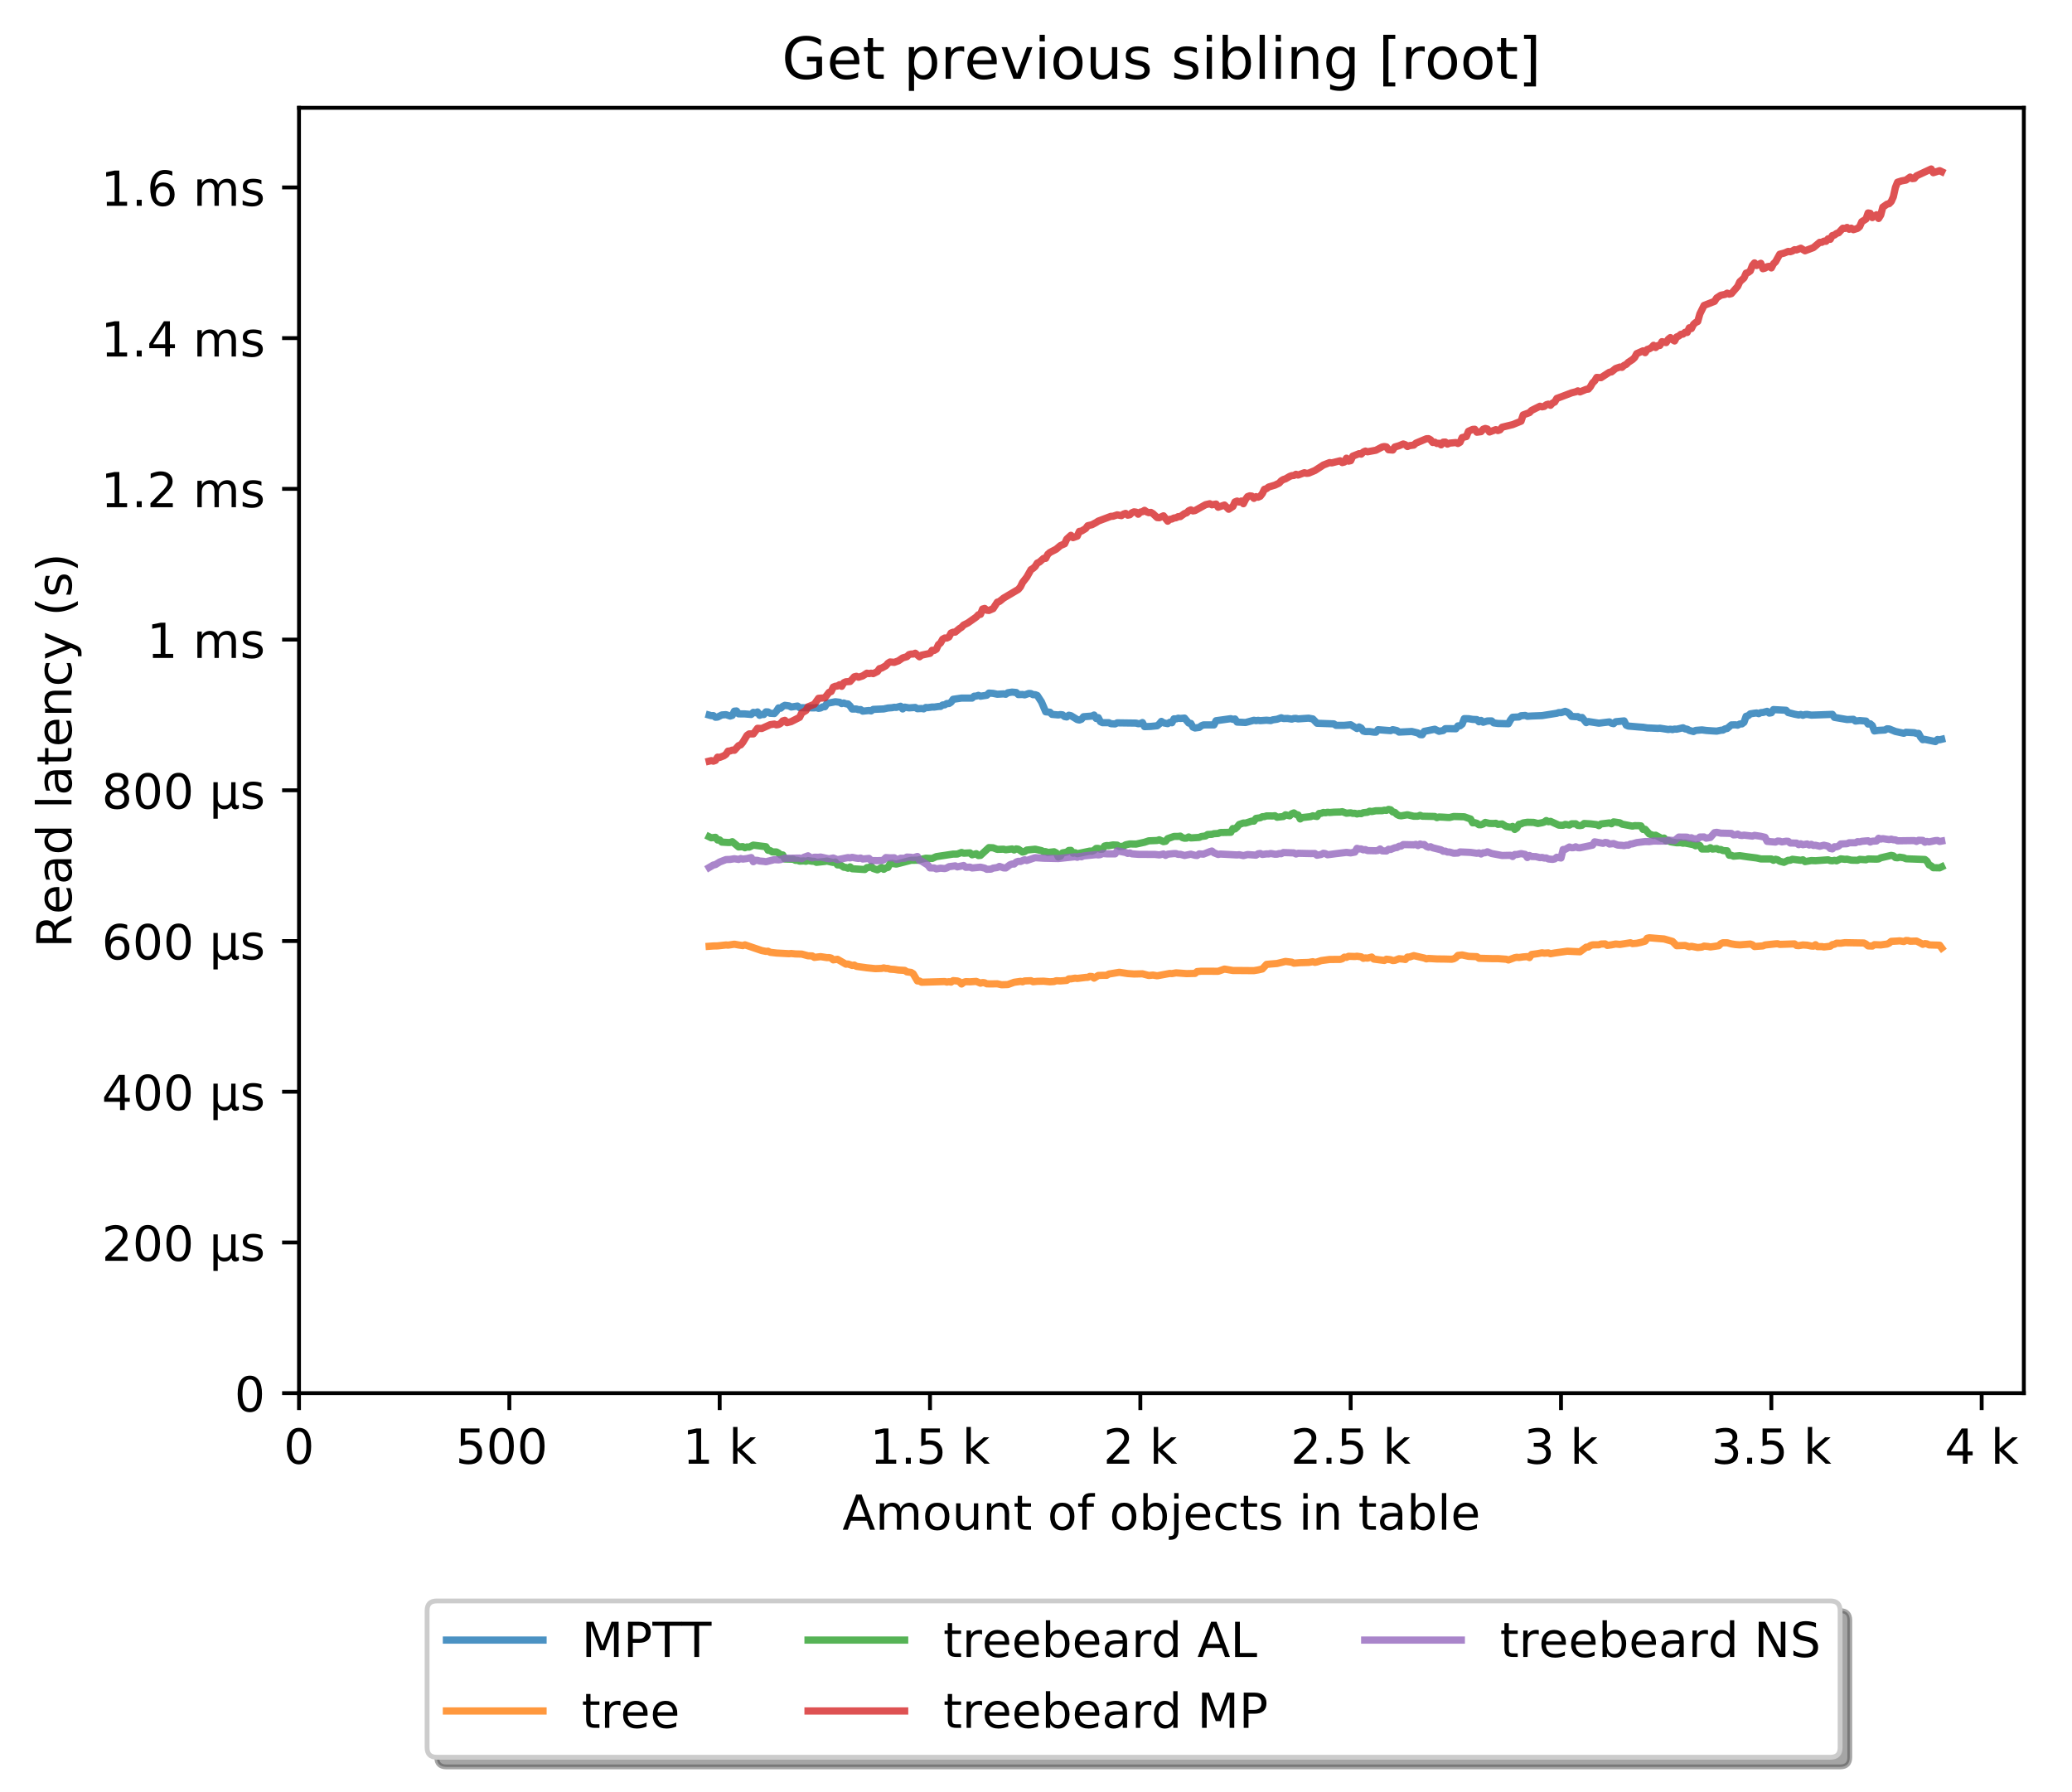 <?xml version="1.0" encoding="utf-8" standalone="no"?>
<!DOCTYPE svg PUBLIC "-//W3C//DTD SVG 1.1//EN"
  "http://www.w3.org/Graphics/SVG/1.1/DTD/svg11.dtd">
<!-- Created with matplotlib (http://matplotlib.org/) -->
<svg height="371pt" version="1.1" viewBox="0 0 429 371" width="429pt" xmlns="http://www.w3.org/2000/svg" xmlns:xlink="http://www.w3.org/1999/xlink">
 <defs>
  <style type="text/css">
*{stroke-linecap:butt;stroke-linejoin:round;}
  </style>
 </defs>
 <g id="figure_1">
  <g id="patch_1">
   <path d="M 0 371.002 
L 429.729 371.002 
L 429.729 0 
L 0 0 
z
" style="fill:#ffffff;"/>
  </g>
  <g id="axes_1">
   <g id="patch_2">
    <path d="M 61.909 288.43 
L 419.029 288.43 
L 419.029 22.318 
L 61.909 22.318 
z
" style="fill:#ffffff;"/>
   </g>
   <g id="matplotlib.axis_1">
    <g id="xtick_1">
     <g id="line2d_1">
      <defs>
       <path d="M 0 0 
L 0 3.5 
" id="m713db8c141" style="stroke:#000000;stroke-width:0.8;"/>
      </defs>
      <g>
       <use style="stroke:#000000;stroke-width:0.8;" x="61.909" xlink:href="#m713db8c141" y="288.43"/>
      </g>
     </g>
     <g id="text_1">
      <!-- 0 -->
      <defs>
       <path d="M 31.781 66.406 
Q 24.172 66.406 20.328 58.906 
Q 16.5 51.422 16.5 36.375 
Q 16.5 21.391 20.328 13.891 
Q 24.172 6.391 31.781 6.391 
Q 39.453 6.391 43.281 13.891 
Q 47.125 21.391 47.125 36.375 
Q 47.125 51.422 43.281 58.906 
Q 39.453 66.406 31.781 66.406 
z
M 31.781 74.219 
Q 44.047 74.219 50.516 64.516 
Q 56.984 54.828 56.984 36.375 
Q 56.984 17.969 50.516 8.266 
Q 44.047 -1.422 31.781 -1.422 
Q 19.531 -1.422 13.062 8.266 
Q 6.594 17.969 6.594 36.375 
Q 6.594 54.828 13.062 64.516 
Q 19.531 74.219 31.781 74.219 
z
" id="DejaVuSans-30"/>
      </defs>
      <g transform="translate(58.728 303.029)scale(0.1 -0.1)">
       <use xlink:href="#DejaVuSans-30"/>
      </g>
     </g>
    </g>
    <g id="xtick_2">
     <g id="line2d_2">
      <g>
       <use style="stroke:#000000;stroke-width:0.8;" x="105.458" xlink:href="#m713db8c141" y="288.43"/>
      </g>
     </g>
     <g id="text_2">
      <!-- 500  -->
      <defs>
       <path d="M 10.797 72.906 
L 49.516 72.906 
L 49.516 64.594 
L 19.828 64.594 
L 19.828 46.734 
Q 21.969 47.469 24.109 47.828 
Q 26.266 48.188 28.422 48.188 
Q 40.625 48.188 47.75 41.5 
Q 54.891 34.812 54.891 23.391 
Q 54.891 11.625 47.562 5.094 
Q 40.234 -1.422 26.906 -1.422 
Q 22.312 -1.422 17.547 -0.641 
Q 12.797 0.141 7.719 1.703 
L 7.719 11.625 
Q 12.109 9.234 16.797 8.062 
Q 21.484 6.891 26.703 6.891 
Q 35.156 6.891 40.078 11.328 
Q 45.016 15.766 45.016 23.391 
Q 45.016 31 40.078 35.438 
Q 35.156 39.891 26.703 39.891 
Q 22.75 39.891 18.812 39.016 
Q 14.891 38.141 10.797 36.281 
z
" id="DejaVuSans-35"/>
       <path id="DejaVuSans-20"/>
      </defs>
      <g transform="translate(94.325 303.029)scale(0.1 -0.1)">
       <use xlink:href="#DejaVuSans-35"/>
       <use x="63.623" xlink:href="#DejaVuSans-30"/>
       <use x="127.246" xlink:href="#DejaVuSans-30"/>
       <use x="190.869" xlink:href="#DejaVuSans-20"/>
      </g>
     </g>
    </g>
    <g id="xtick_3">
     <g id="line2d_3">
      <g>
       <use style="stroke:#000000;stroke-width:0.8;" x="149.007" xlink:href="#m713db8c141" y="288.43"/>
      </g>
     </g>
     <g id="text_3">
      <!-- 1 k -->
      <defs>
       <path d="M 12.406 8.297 
L 28.516 8.297 
L 28.516 63.922 
L 10.984 60.406 
L 10.984 69.391 
L 28.422 72.906 
L 38.281 72.906 
L 38.281 8.297 
L 54.391 8.297 
L 54.391 0 
L 12.406 0 
z
" id="DejaVuSans-31"/>
       <path d="M 9.078 75.984 
L 18.109 75.984 
L 18.109 31.109 
L 44.922 54.688 
L 56.391 54.688 
L 27.391 29.109 
L 57.625 0 
L 45.906 0 
L 18.109 26.703 
L 18.109 0 
L 9.078 0 
z
" id="DejaVuSans-6b"/>
      </defs>
      <g transform="translate(141.341 303.029)scale(0.1 -0.1)">
       <use xlink:href="#DejaVuSans-31"/>
       <use x="63.623" xlink:href="#DejaVuSans-20"/>
       <use x="95.41" xlink:href="#DejaVuSans-6b"/>
      </g>
     </g>
    </g>
    <g id="xtick_4">
     <g id="line2d_4">
      <g>
       <use style="stroke:#000000;stroke-width:0.8;" x="192.555" xlink:href="#m713db8c141" y="288.43"/>
      </g>
     </g>
     <g id="text_4">
      <!-- 1.5 k -->
      <defs>
       <path d="M 10.688 12.406 
L 21 12.406 
L 21 0 
L 10.688 0 
z
" id="DejaVuSans-2e"/>
      </defs>
      <g transform="translate(180.119 303.029)scale(0.1 -0.1)">
       <use xlink:href="#DejaVuSans-31"/>
       <use x="63.623" xlink:href="#DejaVuSans-2e"/>
       <use x="95.41" xlink:href="#DejaVuSans-35"/>
       <use x="159.033" xlink:href="#DejaVuSans-20"/>
       <use x="190.82" xlink:href="#DejaVuSans-6b"/>
      </g>
     </g>
    </g>
    <g id="xtick_5">
     <g id="line2d_5">
      <g>
       <use style="stroke:#000000;stroke-width:0.8;" x="236.104" xlink:href="#m713db8c141" y="288.43"/>
      </g>
     </g>
     <g id="text_5">
      <!-- 2 k -->
      <defs>
       <path d="M 19.188 8.297 
L 53.609 8.297 
L 53.609 0 
L 7.328 0 
L 7.328 8.297 
Q 12.938 14.109 22.625 23.891 
Q 32.328 33.688 34.812 36.531 
Q 39.547 41.844 41.422 45.531 
Q 43.312 49.219 43.312 52.781 
Q 43.312 58.594 39.234 62.25 
Q 35.156 65.922 28.609 65.922 
Q 23.969 65.922 18.812 64.312 
Q 13.672 62.703 7.812 59.422 
L 7.812 69.391 
Q 13.766 71.781 18.938 73 
Q 24.125 74.219 28.422 74.219 
Q 39.75 74.219 46.484 68.547 
Q 53.219 62.891 53.219 53.422 
Q 53.219 48.922 51.531 44.891 
Q 49.859 40.875 45.406 35.406 
Q 44.188 33.984 37.641 27.219 
Q 31.109 20.453 19.188 8.297 
z
" id="DejaVuSans-32"/>
      </defs>
      <g transform="translate(228.438 303.029)scale(0.1 -0.1)">
       <use xlink:href="#DejaVuSans-32"/>
       <use x="63.623" xlink:href="#DejaVuSans-20"/>
       <use x="95.41" xlink:href="#DejaVuSans-6b"/>
      </g>
     </g>
    </g>
    <g id="xtick_6">
     <g id="line2d_6">
      <g>
       <use style="stroke:#000000;stroke-width:0.8;" x="279.652" xlink:href="#m713db8c141" y="288.43"/>
      </g>
     </g>
     <g id="text_6">
      <!-- 2.5 k -->
      <g transform="translate(267.216 303.029)scale(0.1 -0.1)">
       <use xlink:href="#DejaVuSans-32"/>
       <use x="63.623" xlink:href="#DejaVuSans-2e"/>
       <use x="95.41" xlink:href="#DejaVuSans-35"/>
       <use x="159.033" xlink:href="#DejaVuSans-20"/>
       <use x="190.82" xlink:href="#DejaVuSans-6b"/>
      </g>
     </g>
    </g>
    <g id="xtick_7">
     <g id="line2d_7">
      <g>
       <use style="stroke:#000000;stroke-width:0.8;" x="323.201" xlink:href="#m713db8c141" y="288.43"/>
      </g>
     </g>
     <g id="text_7">
      <!-- 3 k -->
      <defs>
       <path d="M 40.578 39.312 
Q 47.656 37.797 51.625 33 
Q 55.609 28.219 55.609 21.188 
Q 55.609 10.406 48.188 4.484 
Q 40.766 -1.422 27.094 -1.422 
Q 22.516 -1.422 17.656 -0.516 
Q 12.797 0.391 7.625 2.203 
L 7.625 11.719 
Q 11.719 9.328 16.594 8.109 
Q 21.484 6.891 26.812 6.891 
Q 36.078 6.891 40.938 10.547 
Q 45.797 14.203 45.797 21.188 
Q 45.797 27.641 41.281 31.266 
Q 36.766 34.906 28.719 34.906 
L 20.219 34.906 
L 20.219 43.016 
L 29.109 43.016 
Q 36.375 43.016 40.234 45.922 
Q 44.094 48.828 44.094 54.297 
Q 44.094 59.906 40.109 62.906 
Q 36.141 65.922 28.719 65.922 
Q 24.656 65.922 20.016 65.031 
Q 15.375 64.156 9.812 62.312 
L 9.812 71.094 
Q 15.438 72.656 20.344 73.438 
Q 25.25 74.219 29.594 74.219 
Q 40.828 74.219 47.359 69.109 
Q 53.906 64.016 53.906 55.328 
Q 53.906 49.266 50.438 45.094 
Q 46.969 40.922 40.578 39.312 
z
" id="DejaVuSans-33"/>
      </defs>
      <g transform="translate(315.535 303.029)scale(0.1 -0.1)">
       <use xlink:href="#DejaVuSans-33"/>
       <use x="63.623" xlink:href="#DejaVuSans-20"/>
       <use x="95.41" xlink:href="#DejaVuSans-6b"/>
      </g>
     </g>
    </g>
    <g id="xtick_8">
     <g id="line2d_8">
      <g>
       <use style="stroke:#000000;stroke-width:0.8;" x="366.749" xlink:href="#m713db8c141" y="288.43"/>
      </g>
     </g>
     <g id="text_8">
      <!-- 3.5 k -->
      <g transform="translate(354.313 303.029)scale(0.1 -0.1)">
       <use xlink:href="#DejaVuSans-33"/>
       <use x="63.623" xlink:href="#DejaVuSans-2e"/>
       <use x="95.41" xlink:href="#DejaVuSans-35"/>
       <use x="159.033" xlink:href="#DejaVuSans-20"/>
       <use x="190.82" xlink:href="#DejaVuSans-6b"/>
      </g>
     </g>
    </g>
    <g id="xtick_9">
     <g id="line2d_9">
      <g>
       <use style="stroke:#000000;stroke-width:0.8;" x="410.298" xlink:href="#m713db8c141" y="288.43"/>
      </g>
     </g>
     <g id="text_9">
      <!-- 4 k -->
      <defs>
       <path d="M 37.797 64.312 
L 12.891 25.391 
L 37.797 25.391 
z
M 35.203 72.906 
L 47.609 72.906 
L 47.609 25.391 
L 58.016 25.391 
L 58.016 17.188 
L 47.609 17.188 
L 47.609 0 
L 37.797 0 
L 37.797 17.188 
L 4.891 17.188 
L 4.891 26.703 
z
" id="DejaVuSans-34"/>
      </defs>
      <g transform="translate(402.632 303.029)scale(0.1 -0.1)">
       <use xlink:href="#DejaVuSans-34"/>
       <use x="63.623" xlink:href="#DejaVuSans-20"/>
       <use x="95.41" xlink:href="#DejaVuSans-6b"/>
      </g>
     </g>
    </g>
    <g id="text_10">
     <!-- Amount of objects in table -->
     <defs>
      <path d="M 34.188 63.188 
L 20.797 26.906 
L 47.609 26.906 
z
M 28.609 72.906 
L 39.797 72.906 
L 67.578 0 
L 57.328 0 
L 50.688 18.703 
L 17.828 18.703 
L 11.188 0 
L 0.781 0 
z
" id="DejaVuSans-41"/>
      <path d="M 52 44.188 
Q 55.375 50.25 60.062 53.125 
Q 64.75 56 71.094 56 
Q 79.641 56 84.281 50.016 
Q 88.922 44.047 88.922 33.016 
L 88.922 0 
L 79.891 0 
L 79.891 32.719 
Q 79.891 40.578 77.094 44.375 
Q 74.312 48.188 68.609 48.188 
Q 61.625 48.188 57.562 43.547 
Q 53.516 38.922 53.516 30.906 
L 53.516 0 
L 44.484 0 
L 44.484 32.719 
Q 44.484 40.625 41.703 44.406 
Q 38.922 48.188 33.109 48.188 
Q 26.219 48.188 22.156 43.531 
Q 18.109 38.875 18.109 30.906 
L 18.109 0 
L 9.078 0 
L 9.078 54.688 
L 18.109 54.688 
L 18.109 46.188 
Q 21.188 51.219 25.484 53.609 
Q 29.781 56 35.688 56 
Q 41.656 56 45.828 52.969 
Q 50 49.953 52 44.188 
z
" id="DejaVuSans-6d"/>
      <path d="M 30.609 48.391 
Q 23.391 48.391 19.188 42.75 
Q 14.984 37.109 14.984 27.297 
Q 14.984 17.484 19.156 11.844 
Q 23.344 6.203 30.609 6.203 
Q 37.797 6.203 41.984 11.859 
Q 46.188 17.531 46.188 27.297 
Q 46.188 37.016 41.984 42.703 
Q 37.797 48.391 30.609 48.391 
z
M 30.609 56 
Q 42.328 56 49.016 48.375 
Q 55.719 40.766 55.719 27.297 
Q 55.719 13.875 49.016 6.219 
Q 42.328 -1.422 30.609 -1.422 
Q 18.844 -1.422 12.172 6.219 
Q 5.516 13.875 5.516 27.297 
Q 5.516 40.766 12.172 48.375 
Q 18.844 56 30.609 56 
z
" id="DejaVuSans-6f"/>
      <path d="M 8.5 21.578 
L 8.5 54.688 
L 17.484 54.688 
L 17.484 21.922 
Q 17.484 14.156 20.5 10.266 
Q 23.531 6.391 29.594 6.391 
Q 36.859 6.391 41.078 11.031 
Q 45.312 15.672 45.312 23.688 
L 45.312 54.688 
L 54.297 54.688 
L 54.297 0 
L 45.312 0 
L 45.312 8.406 
Q 42.047 3.422 37.719 1 
Q 33.406 -1.422 27.688 -1.422 
Q 18.266 -1.422 13.375 4.438 
Q 8.5 10.297 8.5 21.578 
z
M 31.109 56 
z
" id="DejaVuSans-75"/>
      <path d="M 54.891 33.016 
L 54.891 0 
L 45.906 0 
L 45.906 32.719 
Q 45.906 40.484 42.875 44.328 
Q 39.844 48.188 33.797 48.188 
Q 26.516 48.188 22.312 43.547 
Q 18.109 38.922 18.109 30.906 
L 18.109 0 
L 9.078 0 
L 9.078 54.688 
L 18.109 54.688 
L 18.109 46.188 
Q 21.344 51.125 25.703 53.562 
Q 30.078 56 35.797 56 
Q 45.219 56 50.047 50.172 
Q 54.891 44.344 54.891 33.016 
z
" id="DejaVuSans-6e"/>
      <path d="M 18.312 70.219 
L 18.312 54.688 
L 36.812 54.688 
L 36.812 47.703 
L 18.312 47.703 
L 18.312 18.016 
Q 18.312 11.328 20.141 9.422 
Q 21.969 7.516 27.594 7.516 
L 36.812 7.516 
L 36.812 0 
L 27.594 0 
Q 17.188 0 13.234 3.875 
Q 9.281 7.766 9.281 18.016 
L 9.281 47.703 
L 2.688 47.703 
L 2.688 54.688 
L 9.281 54.688 
L 9.281 70.219 
z
" id="DejaVuSans-74"/>
      <path d="M 37.109 75.984 
L 37.109 68.5 
L 28.516 68.5 
Q 23.688 68.5 21.797 66.547 
Q 19.922 64.594 19.922 59.516 
L 19.922 54.688 
L 34.719 54.688 
L 34.719 47.703 
L 19.922 47.703 
L 19.922 0 
L 10.891 0 
L 10.891 47.703 
L 2.297 47.703 
L 2.297 54.688 
L 10.891 54.688 
L 10.891 58.5 
Q 10.891 67.625 15.141 71.797 
Q 19.391 75.984 28.609 75.984 
z
" id="DejaVuSans-66"/>
      <path d="M 48.688 27.297 
Q 48.688 37.203 44.609 42.844 
Q 40.531 48.484 33.406 48.484 
Q 26.266 48.484 22.188 42.844 
Q 18.109 37.203 18.109 27.297 
Q 18.109 17.391 22.188 11.75 
Q 26.266 6.109 33.406 6.109 
Q 40.531 6.109 44.609 11.75 
Q 48.688 17.391 48.688 27.297 
z
M 18.109 46.391 
Q 20.953 51.266 25.266 53.625 
Q 29.594 56 35.594 56 
Q 45.562 56 51.781 48.094 
Q 58.016 40.188 58.016 27.297 
Q 58.016 14.406 51.781 6.484 
Q 45.562 -1.422 35.594 -1.422 
Q 29.594 -1.422 25.266 0.953 
Q 20.953 3.328 18.109 8.203 
L 18.109 0 
L 9.078 0 
L 9.078 75.984 
L 18.109 75.984 
z
" id="DejaVuSans-62"/>
      <path d="M 9.422 54.688 
L 18.406 54.688 
L 18.406 -0.984 
Q 18.406 -11.422 14.422 -16.109 
Q 10.453 -20.797 1.609 -20.797 
L -1.812 -20.797 
L -1.812 -13.188 
L 0.594 -13.188 
Q 5.719 -13.188 7.562 -10.812 
Q 9.422 -8.453 9.422 -0.984 
z
M 9.422 75.984 
L 18.406 75.984 
L 18.406 64.594 
L 9.422 64.594 
z
" id="DejaVuSans-6a"/>
      <path d="M 56.203 29.594 
L 56.203 25.203 
L 14.891 25.203 
Q 15.484 15.922 20.484 11.062 
Q 25.484 6.203 34.422 6.203 
Q 39.594 6.203 44.453 7.469 
Q 49.312 8.734 54.109 11.281 
L 54.109 2.781 
Q 49.266 0.734 44.188 -0.344 
Q 39.109 -1.422 33.891 -1.422 
Q 20.797 -1.422 13.156 6.188 
Q 5.516 13.812 5.516 26.812 
Q 5.516 40.234 12.766 48.109 
Q 20.016 56 32.328 56 
Q 43.359 56 49.781 48.891 
Q 56.203 41.797 56.203 29.594 
z
M 47.219 32.234 
Q 47.125 39.594 43.094 43.984 
Q 39.062 48.391 32.422 48.391 
Q 24.906 48.391 20.391 44.141 
Q 15.875 39.891 15.188 32.172 
z
" id="DejaVuSans-65"/>
      <path d="M 48.781 52.594 
L 48.781 44.188 
Q 44.969 46.297 41.141 47.344 
Q 37.312 48.391 33.406 48.391 
Q 24.656 48.391 19.812 42.844 
Q 14.984 37.312 14.984 27.297 
Q 14.984 17.281 19.812 11.734 
Q 24.656 6.203 33.406 6.203 
Q 37.312 6.203 41.141 7.25 
Q 44.969 8.297 48.781 10.406 
L 48.781 2.094 
Q 45.016 0.344 40.984 -0.531 
Q 36.969 -1.422 32.422 -1.422 
Q 20.062 -1.422 12.781 6.344 
Q 5.516 14.109 5.516 27.297 
Q 5.516 40.672 12.859 48.328 
Q 20.219 56 33.016 56 
Q 37.156 56 41.109 55.141 
Q 45.062 54.297 48.781 52.594 
z
" id="DejaVuSans-63"/>
      <path d="M 44.281 53.078 
L 44.281 44.578 
Q 40.484 46.531 36.375 47.5 
Q 32.281 48.484 27.875 48.484 
Q 21.188 48.484 17.844 46.438 
Q 14.5 44.391 14.5 40.281 
Q 14.5 37.156 16.891 35.375 
Q 19.281 33.594 26.516 31.984 
L 29.594 31.297 
Q 39.156 29.25 43.188 25.516 
Q 47.219 21.781 47.219 15.094 
Q 47.219 7.469 41.188 3.016 
Q 35.156 -1.422 24.609 -1.422 
Q 20.219 -1.422 15.453 -0.562 
Q 10.688 0.297 5.422 2 
L 5.422 11.281 
Q 10.406 8.688 15.234 7.391 
Q 20.062 6.109 24.812 6.109 
Q 31.156 6.109 34.562 8.281 
Q 37.984 10.453 37.984 14.406 
Q 37.984 18.062 35.516 20.016 
Q 33.062 21.969 24.703 23.781 
L 21.578 24.516 
Q 13.234 26.266 9.516 29.906 
Q 5.812 33.547 5.812 39.891 
Q 5.812 47.609 11.281 51.797 
Q 16.75 56 26.812 56 
Q 31.781 56 36.172 55.266 
Q 40.578 54.547 44.281 53.078 
z
" id="DejaVuSans-73"/>
      <path d="M 9.422 54.688 
L 18.406 54.688 
L 18.406 0 
L 9.422 0 
z
M 9.422 75.984 
L 18.406 75.984 
L 18.406 64.594 
L 9.422 64.594 
z
" id="DejaVuSans-69"/>
      <path d="M 34.281 27.484 
Q 23.391 27.484 19.188 25 
Q 14.984 22.516 14.984 16.5 
Q 14.984 11.719 18.141 8.906 
Q 21.297 6.109 26.703 6.109 
Q 34.188 6.109 38.703 11.406 
Q 43.219 16.703 43.219 25.484 
L 43.219 27.484 
z
M 52.203 31.203 
L 52.203 0 
L 43.219 0 
L 43.219 8.297 
Q 40.141 3.328 35.547 0.953 
Q 30.953 -1.422 24.312 -1.422 
Q 15.922 -1.422 10.953 3.297 
Q 6 8.016 6 15.922 
Q 6 25.141 12.172 29.828 
Q 18.359 34.516 30.609 34.516 
L 43.219 34.516 
L 43.219 35.406 
Q 43.219 41.609 39.141 45 
Q 35.062 48.391 27.688 48.391 
Q 23 48.391 18.547 47.266 
Q 14.109 46.141 10.016 43.891 
L 10.016 52.203 
Q 14.938 54.109 19.578 55.047 
Q 24.219 56 28.609 56 
Q 40.484 56 46.344 49.844 
Q 52.203 43.703 52.203 31.203 
z
" id="DejaVuSans-61"/>
      <path d="M 9.422 75.984 
L 18.406 75.984 
L 18.406 0 
L 9.422 0 
z
" id="DejaVuSans-6c"/>
     </defs>
     <g transform="translate(174.411 316.707)scale(0.1 -0.1)">
      <use xlink:href="#DejaVuSans-41"/>
      <use x="68.408" xlink:href="#DejaVuSans-6d"/>
      <use x="165.82" xlink:href="#DejaVuSans-6f"/>
      <use x="227.002" xlink:href="#DejaVuSans-75"/>
      <use x="290.381" xlink:href="#DejaVuSans-6e"/>
      <use x="353.76" xlink:href="#DejaVuSans-74"/>
      <use x="392.969" xlink:href="#DejaVuSans-20"/>
      <use x="424.756" xlink:href="#DejaVuSans-6f"/>
      <use x="485.938" xlink:href="#DejaVuSans-66"/>
      <use x="521.143" xlink:href="#DejaVuSans-20"/>
      <use x="552.93" xlink:href="#DejaVuSans-6f"/>
      <use x="614.111" xlink:href="#DejaVuSans-62"/>
      <use x="677.588" xlink:href="#DejaVuSans-6a"/>
      <use x="705.371" xlink:href="#DejaVuSans-65"/>
      <use x="766.895" xlink:href="#DejaVuSans-63"/>
      <use x="821.875" xlink:href="#DejaVuSans-74"/>
      <use x="861.084" xlink:href="#DejaVuSans-73"/>
      <use x="913.184" xlink:href="#DejaVuSans-20"/>
      <use x="944.971" xlink:href="#DejaVuSans-69"/>
      <use x="972.754" xlink:href="#DejaVuSans-6e"/>
      <use x="1036.133" xlink:href="#DejaVuSans-20"/>
      <use x="1067.92" xlink:href="#DejaVuSans-74"/>
      <use x="1107.129" xlink:href="#DejaVuSans-61"/>
      <use x="1168.408" xlink:href="#DejaVuSans-62"/>
      <use x="1231.885" xlink:href="#DejaVuSans-6c"/>
      <use x="1259.668" xlink:href="#DejaVuSans-65"/>
     </g>
    </g>
   </g>
   <g id="matplotlib.axis_2">
    <g id="ytick_1">
     <g id="line2d_10">
      <defs>
       <path d="M 0 0 
L -3.5 0 
" id="m7c8e3f9812" style="stroke:#000000;stroke-width:0.8;"/>
      </defs>
      <g>
       <use style="stroke:#000000;stroke-width:0.8;" x="61.909" xlink:href="#m7c8e3f9812" y="288.43"/>
      </g>
     </g>
     <g id="text_11">
      <!-- 0 -->
      <g transform="translate(48.547 292.229)scale(0.1 -0.1)">
       <use xlink:href="#DejaVuSans-30"/>
      </g>
     </g>
    </g>
    <g id="ytick_2">
     <g id="line2d_11">
      <g>
       <use style="stroke:#000000;stroke-width:0.8;" x="61.909" xlink:href="#m7c8e3f9812" y="257.227"/>
      </g>
     </g>
     <g id="text_12">
      <!-- 200 µs -->
      <defs>
       <path d="M 8.5 -20.797 
L 8.5 54.688 
L 17.484 54.688 
L 17.484 20.703 
Q 17.484 13.625 20.844 10 
Q 24.219 6.391 30.812 6.391 
Q 38.031 6.391 41.672 10.484 
Q 45.312 14.594 45.312 22.797 
L 45.312 54.688 
L 54.297 54.688 
L 54.297 12.594 
Q 54.297 9.672 55.141 8.281 
Q 56 6.891 57.812 6.891 
Q 58.25 6.891 59.031 7.156 
Q 59.812 7.422 61.188 8.016 
L 61.188 0.781 
Q 59.188 -0.344 57.391 -0.875 
Q 55.609 -1.422 53.906 -1.422 
Q 50.531 -1.422 48.531 0.484 
Q 46.531 2.391 45.797 6.297 
Q 43.359 2.438 39.812 0.5 
Q 36.281 -1.422 31.5 -1.422 
Q 26.516 -1.422 23.016 0.484 
Q 19.531 2.391 17.484 6.203 
L 17.484 -20.797 
z
" id="DejaVuSans-b5"/>
      </defs>
      <g transform="translate(21.072 261.026)scale(0.1 -0.1)">
       <use xlink:href="#DejaVuSans-32"/>
       <use x="63.623" xlink:href="#DejaVuSans-30"/>
       <use x="127.246" xlink:href="#DejaVuSans-30"/>
       <use x="190.869" xlink:href="#DejaVuSans-20"/>
       <use x="222.656" xlink:href="#DejaVuSans-b5"/>
       <use x="286.279" xlink:href="#DejaVuSans-73"/>
      </g>
     </g>
    </g>
    <g id="ytick_3">
     <g id="line2d_12">
      <g>
       <use style="stroke:#000000;stroke-width:0.8;" x="61.909" xlink:href="#m7c8e3f9812" y="226.023"/>
      </g>
     </g>
     <g id="text_13">
      <!-- 400 µs -->
      <g transform="translate(21.072 229.823)scale(0.1 -0.1)">
       <use xlink:href="#DejaVuSans-34"/>
       <use x="63.623" xlink:href="#DejaVuSans-30"/>
       <use x="127.246" xlink:href="#DejaVuSans-30"/>
       <use x="190.869" xlink:href="#DejaVuSans-20"/>
       <use x="222.656" xlink:href="#DejaVuSans-b5"/>
       <use x="286.279" xlink:href="#DejaVuSans-73"/>
      </g>
     </g>
    </g>
    <g id="ytick_4">
     <g id="line2d_13">
      <g>
       <use style="stroke:#000000;stroke-width:0.8;" x="61.909" xlink:href="#m7c8e3f9812" y="194.82"/>
      </g>
     </g>
     <g id="text_14">
      <!-- 600 µs -->
      <defs>
       <path d="M 33.016 40.375 
Q 26.375 40.375 22.484 35.828 
Q 18.609 31.297 18.609 23.391 
Q 18.609 15.531 22.484 10.953 
Q 26.375 6.391 33.016 6.391 
Q 39.656 6.391 43.531 10.953 
Q 47.406 15.531 47.406 23.391 
Q 47.406 31.297 43.531 35.828 
Q 39.656 40.375 33.016 40.375 
z
M 52.594 71.297 
L 52.594 62.312 
Q 48.875 64.062 45.094 64.984 
Q 41.312 65.922 37.594 65.922 
Q 27.828 65.922 22.672 59.328 
Q 17.531 52.734 16.797 39.406 
Q 19.672 43.656 24.016 45.922 
Q 28.375 48.188 33.594 48.188 
Q 44.578 48.188 50.953 41.516 
Q 57.328 34.859 57.328 23.391 
Q 57.328 12.156 50.688 5.359 
Q 44.047 -1.422 33.016 -1.422 
Q 20.359 -1.422 13.672 8.266 
Q 6.984 17.969 6.984 36.375 
Q 6.984 53.656 15.188 63.938 
Q 23.391 74.219 37.203 74.219 
Q 40.922 74.219 44.703 73.484 
Q 48.484 72.75 52.594 71.297 
z
" id="DejaVuSans-36"/>
      </defs>
      <g transform="translate(21.072 198.619)scale(0.1 -0.1)">
       <use xlink:href="#DejaVuSans-36"/>
       <use x="63.623" xlink:href="#DejaVuSans-30"/>
       <use x="127.246" xlink:href="#DejaVuSans-30"/>
       <use x="190.869" xlink:href="#DejaVuSans-20"/>
       <use x="222.656" xlink:href="#DejaVuSans-b5"/>
       <use x="286.279" xlink:href="#DejaVuSans-73"/>
      </g>
     </g>
    </g>
    <g id="ytick_5">
     <g id="line2d_14">
      <g>
       <use style="stroke:#000000;stroke-width:0.8;" x="61.909" xlink:href="#m7c8e3f9812" y="163.617"/>
      </g>
     </g>
     <g id="text_15">
      <!-- 800 µs -->
      <defs>
       <path d="M 31.781 34.625 
Q 24.75 34.625 20.719 30.859 
Q 16.703 27.094 16.703 20.516 
Q 16.703 13.922 20.719 10.156 
Q 24.75 6.391 31.781 6.391 
Q 38.812 6.391 42.859 10.172 
Q 46.922 13.969 46.922 20.516 
Q 46.922 27.094 42.891 30.859 
Q 38.875 34.625 31.781 34.625 
z
M 21.922 38.812 
Q 15.578 40.375 12.031 44.719 
Q 8.5 49.078 8.5 55.328 
Q 8.5 64.062 14.719 69.141 
Q 20.953 74.219 31.781 74.219 
Q 42.672 74.219 48.875 69.141 
Q 55.078 64.062 55.078 55.328 
Q 55.078 49.078 51.531 44.719 
Q 48 40.375 41.703 38.812 
Q 48.828 37.156 52.797 32.312 
Q 56.781 27.484 56.781 20.516 
Q 56.781 9.906 50.312 4.234 
Q 43.844 -1.422 31.781 -1.422 
Q 19.734 -1.422 13.25 4.234 
Q 6.781 9.906 6.781 20.516 
Q 6.781 27.484 10.781 32.312 
Q 14.797 37.156 21.922 38.812 
z
M 18.312 54.391 
Q 18.312 48.734 21.844 45.562 
Q 25.391 42.391 31.781 42.391 
Q 38.141 42.391 41.719 45.562 
Q 45.312 48.734 45.312 54.391 
Q 45.312 60.062 41.719 63.234 
Q 38.141 66.406 31.781 66.406 
Q 25.391 66.406 21.844 63.234 
Q 18.312 60.062 18.312 54.391 
z
" id="DejaVuSans-38"/>
      </defs>
      <g transform="translate(21.072 167.416)scale(0.1 -0.1)">
       <use xlink:href="#DejaVuSans-38"/>
       <use x="63.623" xlink:href="#DejaVuSans-30"/>
       <use x="127.246" xlink:href="#DejaVuSans-30"/>
       <use x="190.869" xlink:href="#DejaVuSans-20"/>
       <use x="222.656" xlink:href="#DejaVuSans-b5"/>
       <use x="286.279" xlink:href="#DejaVuSans-73"/>
      </g>
     </g>
    </g>
    <g id="ytick_6">
     <g id="line2d_15">
      <g>
       <use style="stroke:#000000;stroke-width:0.8;" x="61.909" xlink:href="#m7c8e3f9812" y="132.414"/>
      </g>
     </g>
     <g id="text_16">
      <!-- 1 ms -->
      <g transform="translate(30.419 136.213)scale(0.1 -0.1)">
       <use xlink:href="#DejaVuSans-31"/>
       <use x="63.623" xlink:href="#DejaVuSans-20"/>
       <use x="95.41" xlink:href="#DejaVuSans-6d"/>
       <use x="192.822" xlink:href="#DejaVuSans-73"/>
      </g>
     </g>
    </g>
    <g id="ytick_7">
     <g id="line2d_16">
      <g>
       <use style="stroke:#000000;stroke-width:0.8;" x="61.909" xlink:href="#m7c8e3f9812" y="101.21"/>
      </g>
     </g>
     <g id="text_17">
      <!-- 1.2 ms -->
      <g transform="translate(20.878 105.009)scale(0.1 -0.1)">
       <use xlink:href="#DejaVuSans-31"/>
       <use x="63.623" xlink:href="#DejaVuSans-2e"/>
       <use x="95.41" xlink:href="#DejaVuSans-32"/>
       <use x="159.033" xlink:href="#DejaVuSans-20"/>
       <use x="190.82" xlink:href="#DejaVuSans-6d"/>
       <use x="288.232" xlink:href="#DejaVuSans-73"/>
      </g>
     </g>
    </g>
    <g id="ytick_8">
     <g id="line2d_17">
      <g>
       <use style="stroke:#000000;stroke-width:0.8;" x="61.909" xlink:href="#m7c8e3f9812" y="70.007"/>
      </g>
     </g>
     <g id="text_18">
      <!-- 1.4 ms -->
      <g transform="translate(20.878 73.806)scale(0.1 -0.1)">
       <use xlink:href="#DejaVuSans-31"/>
       <use x="63.623" xlink:href="#DejaVuSans-2e"/>
       <use x="95.41" xlink:href="#DejaVuSans-34"/>
       <use x="159.033" xlink:href="#DejaVuSans-20"/>
       <use x="190.82" xlink:href="#DejaVuSans-6d"/>
       <use x="288.232" xlink:href="#DejaVuSans-73"/>
      </g>
     </g>
    </g>
    <g id="ytick_9">
     <g id="line2d_18">
      <g>
       <use style="stroke:#000000;stroke-width:0.8;" x="61.909" xlink:href="#m7c8e3f9812" y="38.804"/>
      </g>
     </g>
     <g id="text_19">
      <!-- 1.6 ms -->
      <g transform="translate(20.878 42.603)scale(0.1 -0.1)">
       <use xlink:href="#DejaVuSans-31"/>
       <use x="63.623" xlink:href="#DejaVuSans-2e"/>
       <use x="95.41" xlink:href="#DejaVuSans-36"/>
       <use x="159.033" xlink:href="#DejaVuSans-20"/>
       <use x="190.82" xlink:href="#DejaVuSans-6d"/>
       <use x="288.232" xlink:href="#DejaVuSans-73"/>
      </g>
     </g>
    </g>
    <g id="text_20">
     <!-- Read latency (s) -->
     <defs>
      <path d="M 44.391 34.188 
Q 47.562 33.109 50.562 29.594 
Q 53.562 26.078 56.594 19.922 
L 66.609 0 
L 56 0 
L 46.688 18.703 
Q 43.062 26.031 39.672 28.422 
Q 36.281 30.812 30.422 30.812 
L 19.672 30.812 
L 19.672 0 
L 9.812 0 
L 9.812 72.906 
L 32.078 72.906 
Q 44.578 72.906 50.734 67.672 
Q 56.891 62.453 56.891 51.906 
Q 56.891 45.016 53.688 40.469 
Q 50.484 35.938 44.391 34.188 
z
M 19.672 64.797 
L 19.672 38.922 
L 32.078 38.922 
Q 39.203 38.922 42.844 42.219 
Q 46.484 45.516 46.484 51.906 
Q 46.484 58.297 42.844 61.547 
Q 39.203 64.797 32.078 64.797 
z
" id="DejaVuSans-52"/>
      <path d="M 45.406 46.391 
L 45.406 75.984 
L 54.391 75.984 
L 54.391 0 
L 45.406 0 
L 45.406 8.203 
Q 42.578 3.328 38.25 0.953 
Q 33.938 -1.422 27.875 -1.422 
Q 17.969 -1.422 11.734 6.484 
Q 5.516 14.406 5.516 27.297 
Q 5.516 40.188 11.734 48.094 
Q 17.969 56 27.875 56 
Q 33.938 56 38.25 53.625 
Q 42.578 51.266 45.406 46.391 
z
M 14.797 27.297 
Q 14.797 17.391 18.875 11.75 
Q 22.953 6.109 30.078 6.109 
Q 37.203 6.109 41.297 11.75 
Q 45.406 17.391 45.406 27.297 
Q 45.406 37.203 41.297 42.844 
Q 37.203 48.484 30.078 48.484 
Q 22.953 48.484 18.875 42.844 
Q 14.797 37.203 14.797 27.297 
z
" id="DejaVuSans-64"/>
      <path d="M 32.172 -5.078 
Q 28.375 -14.844 24.75 -17.812 
Q 21.141 -20.797 15.094 -20.797 
L 7.906 -20.797 
L 7.906 -13.281 
L 13.188 -13.281 
Q 16.891 -13.281 18.938 -11.516 
Q 21 -9.766 23.484 -3.219 
L 25.094 0.875 
L 2.984 54.688 
L 12.5 54.688 
L 29.594 11.922 
L 46.688 54.688 
L 56.203 54.688 
z
" id="DejaVuSans-79"/>
      <path d="M 31 75.875 
Q 24.469 64.656 21.281 53.656 
Q 18.109 42.672 18.109 31.391 
Q 18.109 20.125 21.312 9.062 
Q 24.516 -2 31 -13.188 
L 23.188 -13.188 
Q 15.875 -1.703 12.234 9.375 
Q 8.594 20.453 8.594 31.391 
Q 8.594 42.281 12.203 53.312 
Q 15.828 64.359 23.188 75.875 
z
" id="DejaVuSans-28"/>
      <path d="M 8.016 75.875 
L 15.828 75.875 
Q 23.141 64.359 26.781 53.312 
Q 30.422 42.281 30.422 31.391 
Q 30.422 20.453 26.781 9.375 
Q 23.141 -1.703 15.828 -13.188 
L 8.016 -13.188 
Q 14.5 -2 17.703 9.062 
Q 20.906 20.125 20.906 31.391 
Q 20.906 42.672 17.703 53.656 
Q 14.5 64.656 8.016 75.875 
z
" id="DejaVuSans-29"/>
     </defs>
     <g transform="translate(14.798 196.212)rotate(-90)scale(0.1 -0.1)">
      <use xlink:href="#DejaVuSans-52"/>
      <use x="69.42" xlink:href="#DejaVuSans-65"/>
      <use x="130.943" xlink:href="#DejaVuSans-61"/>
      <use x="192.223" xlink:href="#DejaVuSans-64"/>
      <use x="255.699" xlink:href="#DejaVuSans-20"/>
      <use x="287.486" xlink:href="#DejaVuSans-6c"/>
      <use x="315.27" xlink:href="#DejaVuSans-61"/>
      <use x="376.549" xlink:href="#DejaVuSans-74"/>
      <use x="415.758" xlink:href="#DejaVuSans-65"/>
      <use x="477.281" xlink:href="#DejaVuSans-6e"/>
      <use x="540.66" xlink:href="#DejaVuSans-63"/>
      <use x="595.641" xlink:href="#DejaVuSans-79"/>
      <use x="654.82" xlink:href="#DejaVuSans-20"/>
      <use x="686.607" xlink:href="#DejaVuSans-28"/>
      <use x="725.621" xlink:href="#DejaVuSans-73"/>
      <use x="777.721" xlink:href="#DejaVuSans-29"/>
     </g>
    </g>
   </g>
   <g id="line2d_19">
    <path clip-path="url(#p83b20c07e8)" d="M 146.829 148.043 
L 147.265 148.163 
L 147.7 148.156 
L 148.136 148.489 
L 148.571 148.457 
L 149.442 148.017 
L 150.313 147.953 
L 151.184 148.245 
L 151.619 148.108 
L 152.055 147.23 
L 152.49 147.195 
L 152.926 147.789 
L 154.232 147.803 
L 155.539 147.915 
L 155.974 147.476 
L 156.41 147.567 
L 156.845 147.396 
L 157.281 148.086 
L 157.716 147.917 
L 158.152 147.927 
L 158.587 147.375 
L 159.023 147.39 
L 159.458 147.671 
L 160.329 147.721 
L 160.765 147.238 
L 161.2 146.558 
L 161.636 146.624 
L 162.071 146.24 
L 162.507 146.023 
L 163.378 146.139 
L 163.813 146.375 
L 165.119 146.173 
L 165.555 146.512 
L 168.603 146.555 
L 169.039 146.493 
L 169.474 146.649 
L 169.91 146.574 
L 170.345 146.333 
L 170.781 146.323 
L 171.216 145.618 
L 172.958 145.284 
L 173.829 145.389 
L 174.265 145.666 
L 174.7 145.54 
L 175.136 145.706 
L 175.571 145.737 
L 176.007 146.158 
L 176.442 146.792 
L 177.313 146.784 
L 177.749 146.929 
L 178.184 146.9 
L 178.62 147.228 
L 179.49 147.14 
L 179.926 147.096 
L 180.361 147.18 
L 180.797 146.866 
L 182.974 146.771 
L 183.845 146.58 
L 184.716 146.515 
L 185.152 146.428 
L 185.587 146.458 
L 186.458 146.215 
L 186.894 146.775 
L 187.329 146.396 
L 188.2 146.553 
L 189.507 146.464 
L 189.942 146.729 
L 190.813 146.681 
L 191.249 146.757 
L 191.684 146.47 
L 192.12 146.499 
L 192.991 146.378 
L 193.426 146.388 
L 194.297 146.261 
L 194.732 146.257 
L 195.168 145.952 
L 195.603 145.925 
L 196.039 145.653 
L 196.474 145.655 
L 196.91 145.381 
L 197.345 144.775 
L 199.087 144.525 
L 201.265 144.529 
L 201.7 144.125 
L 202.136 144.11 
L 202.571 143.957 
L 203.007 144.136 
L 204.313 143.935 
L 204.749 143.489 
L 205.62 143.55 
L 206.491 143.729 
L 207.797 143.657 
L 208.233 143.733 
L 208.668 143.419 
L 209.539 143.287 
L 210.41 143.368 
L 210.845 143.802 
L 211.716 143.775 
L 212.152 143.859 
L 213.023 143.562 
L 213.458 143.594 
L 213.894 143.823 
L 214.329 143.822 
L 214.765 143.986 
L 215.636 145.324 
L 216.507 147.366 
L 217.378 147.449 
L 217.813 147.9 
L 218.684 147.977 
L 219.12 148.015 
L 219.555 147.936 
L 219.991 147.993 
L 220.426 148.35 
L 220.862 148.434 
L 221.297 148.072 
L 221.733 148.171 
L 223.039 148.972 
L 223.475 149.066 
L 223.91 148.905 
L 224.346 148.381 
L 226.087 148.247 
L 226.523 148.034 
L 226.958 148.75 
L 227.394 148.577 
L 227.829 149.406 
L 228.265 149.618 
L 229.571 149.617 
L 230.007 149.829 
L 230.878 149.874 
L 231.313 149.651 
L 235.233 149.706 
L 235.668 149.836 
L 236.104 149.794 
L 236.539 149.591 
L 236.975 150.437 
L 238.281 150.387 
L 239.588 150.256 
L 240.023 149.887 
L 240.458 149.355 
L 240.894 149.651 
L 241.765 149.82 
L 242.2 149.538 
L 242.636 149.637 
L 243.071 148.819 
L 243.507 148.845 
L 243.942 148.686 
L 244.378 148.743 
L 245.249 148.666 
L 246.12 149.695 
L 246.555 149.77 
L 246.991 150.535 
L 247.426 150.715 
L 248.297 150.599 
L 248.733 150.262 
L 249.168 150.081 
L 251.346 150.079 
L 251.781 149.209 
L 254.83 148.788 
L 255.265 148.926 
L 255.7 148.852 
L 256.136 149.494 
L 257.878 149.581 
L 259.62 149.117 
L 260.055 149.199 
L 260.491 149.133 
L 260.926 149.199 
L 262.233 149.105 
L 263.104 149.187 
L 263.539 149.023 
L 264.41 148.907 
L 265.281 148.598 
L 265.717 148.761 
L 266.588 148.742 
L 267.459 148.881 
L 267.894 148.746 
L 268.33 148.729 
L 268.765 148.835 
L 270.942 148.684 
L 271.813 148.841 
L 272.684 149.737 
L 276.168 149.863 
L 276.604 150.163 
L 278.346 150.165 
L 279.652 150.043 
L 280.959 150.831 
L 281.394 150.499 
L 281.83 150.728 
L 282.265 151.35 
L 282.701 151.463 
L 283.572 151.444 
L 284.443 151.57 
L 284.878 151.592 
L 285.314 151.066 
L 287.055 151.202 
L 287.926 151.267 
L 288.362 151.062 
L 289.233 151.247 
L 289.668 151.568 
L 291.846 151.463 
L 292.281 151.431 
L 293.588 151.753 
L 294.023 152.083 
L 294.459 152.115 
L 294.894 151.409 
L 297.072 150.973 
L 297.943 151.402 
L 298.814 151.244 
L 299.249 150.857 
L 300.12 150.853 
L 300.991 150.868 
L 301.426 150.881 
L 301.862 150.282 
L 302.297 150.269 
L 302.733 149.917 
L 303.168 148.783 
L 304.039 148.792 
L 304.91 148.936 
L 305.781 148.973 
L 306.217 149.43 
L 306.652 149.149 
L 307.088 149.528 
L 307.959 149.262 
L 308.83 149.25 
L 309.265 149.66 
L 310.136 149.78 
L 312.314 149.835 
L 312.749 149.043 
L 313.185 148.493 
L 314.491 148.433 
L 314.927 148.179 
L 315.798 148.114 
L 316.233 148.294 
L 317.104 148.234 
L 319.281 148.15 
L 322.33 147.668 
L 322.765 147.517 
L 323.201 147.546 
L 324.072 147.27 
L 324.507 147.443 
L 324.943 147.784 
L 325.378 148.312 
L 326.249 148.377 
L 326.685 148.36 
L 327.12 148.611 
L 327.556 148.534 
L 328.427 149.606 
L 328.862 149.382 
L 331.04 149.721 
L 333.217 149.457 
L 333.652 149.719 
L 334.088 149.822 
L 334.523 149.418 
L 336.265 149.25 
L 336.701 150.137 
L 337.136 150.318 
L 339.314 150.503 
L 340.185 150.563 
L 341.056 150.699 
L 341.927 150.731 
L 343.233 150.799 
L 343.669 150.76 
L 345.411 151.03 
L 345.846 150.964 
L 346.281 151.049 
L 346.717 150.939 
L 347.152 150.967 
L 348.459 150.676 
L 348.894 150.907 
L 349.33 150.965 
L 349.765 151.221 
L 350.636 151.448 
L 351.072 151.216 
L 352.378 151.111 
L 353.249 151.223 
L 354.12 151.286 
L 355.427 151.368 
L 356.298 151.183 
L 356.733 151.149 
L 357.169 150.893 
L 357.604 150.819 
L 358.475 150.076 
L 359.346 150.063 
L 359.782 150.132 
L 360.217 149.889 
L 360.653 149.87 
L 361.088 149.542 
L 361.523 148.293 
L 361.959 148.174 
L 362.394 147.792 
L 363.265 147.654 
L 363.701 147.606 
L 364.136 147.751 
L 364.572 147.527 
L 365.007 147.502 
L 365.878 147.27 
L 366.314 147.634 
L 366.749 147.563 
L 367.185 146.906 
L 369.798 147.049 
L 370.233 147.524 
L 371.54 147.852 
L 372.411 148.021 
L 372.846 147.911 
L 373.282 148.087 
L 373.717 147.93 
L 374.153 147.901 
L 375.024 148.05 
L 376.765 147.992 
L 379.378 147.892 
L 379.814 148.523 
L 382.427 148.967 
L 383.733 148.916 
L 384.169 149.283 
L 385.04 149.184 
L 386.346 149.286 
L 386.782 149.904 
L 387.217 149.843 
L 387.653 150.214 
L 388.088 151.328 
L 388.959 151.205 
L 390.266 151.137 
L 390.701 150.889 
L 391.137 150.909 
L 392.443 151.439 
L 394.185 151.812 
L 394.62 151.6 
L 396.362 151.695 
L 396.798 151.848 
L 397.233 151.839 
L 397.669 152.641 
L 398.104 153.139 
L 398.54 153.076 
L 400.717 153.529 
L 401.153 153.096 
L 401.588 153.161 
L 402.024 153.054 
L 402.024 153.054 
" style="fill:none;opacity:0.8;stroke:#1f77b4;stroke-linecap:square;stroke-width:1.5;"/>
   </g>
   <g id="line2d_20">
    <path clip-path="url(#p83b20c07e8)" d="M 146.829 195.909 
L 147.7 195.844 
L 148.571 195.827 
L 150.313 195.636 
L 150.748 195.674 
L 152.055 195.479 
L 152.926 195.639 
L 153.797 195.766 
L 154.232 195.611 
L 157.716 196.795 
L 158.587 196.966 
L 159.023 196.932 
L 159.458 197.155 
L 160.765 197.303 
L 163.378 197.446 
L 163.813 197.403 
L 164.684 197.493 
L 165.99 197.525 
L 166.861 197.762 
L 167.297 197.879 
L 168.168 197.904 
L 168.603 198.207 
L 169.91 198.054 
L 171.216 198.256 
L 171.652 198.247 
L 172.087 198.35 
L 172.523 198.719 
L 173.394 198.604 
L 175.136 199.61 
L 175.571 199.579 
L 176.442 199.872 
L 176.878 199.799 
L 177.313 200.064 
L 179.49 200.364 
L 181.232 200.54 
L 182.539 200.496 
L 182.974 200.384 
L 183.41 200.497 
L 183.845 200.494 
L 184.281 200.646 
L 185.152 200.706 
L 186.023 200.83 
L 187.329 200.904 
L 187.765 201.206 
L 188.636 201.319 
L 189.071 201.598 
L 189.942 203.081 
L 190.378 203.101 
L 190.813 203.353 
L 195.603 203.209 
L 196.039 203.32 
L 196.474 203.237 
L 196.91 203.329 
L 197.345 203.021 
L 198.216 203.09 
L 198.652 203.261 
L 199.087 203.717 
L 199.523 203.367 
L 199.958 203.229 
L 200.829 203.262 
L 202.136 203.179 
L 203.007 203.548 
L 203.442 203.418 
L 203.878 203.47 
L 204.313 203.682 
L 205.184 203.7 
L 206.491 203.676 
L 207.362 203.872 
L 208.668 203.833 
L 209.974 203.362 
L 210.845 203.238 
L 211.281 203.171 
L 211.716 203.262 
L 212.152 203.087 
L 213.458 203.035 
L 213.894 203.248 
L 214.765 203.164 
L 216.071 203.134 
L 217.378 203.258 
L 218.249 203.205 
L 218.684 203.039 
L 219.555 203.079 
L 220.862 202.978 
L 221.297 202.66 
L 221.733 202.657 
L 222.604 202.508 
L 223.039 202.567 
L 224.781 202.355 
L 225.216 202.343 
L 225.652 202.145 
L 226.087 202.171 
L 226.523 202.503 
L 227.394 201.953 
L 228.265 201.924 
L 229.136 201.922 
L 229.571 201.66 
L 231.749 201.297 
L 233.491 201.559 
L 234.797 201.648 
L 236.539 201.607 
L 237.846 201.955 
L 238.717 201.872 
L 239.588 202.018 
L 242.2 201.533 
L 242.636 201.564 
L 243.507 201.41 
L 245.684 201.57 
L 247.426 201.526 
L 247.862 201.143 
L 248.733 201.07 
L 252.217 201.085 
L 253.523 200.63 
L 255.265 200.922 
L 257.878 200.936 
L 258.749 200.947 
L 259.62 200.95 
L 260.491 200.809 
L 261.362 200.609 
L 262.233 199.661 
L 263.104 199.577 
L 264.41 199.473 
L 266.152 199.046 
L 267.459 199.199 
L 267.894 199.408 
L 269.201 199.301 
L 270.942 199.254 
L 271.813 199.104 
L 272.249 199.236 
L 272.684 199.156 
L 273.555 198.873 
L 275.297 198.641 
L 277.475 198.621 
L 277.91 198.497 
L 278.346 198.158 
L 278.781 198.205 
L 279.217 197.984 
L 280.523 198.026 
L 280.959 197.972 
L 281.83 198.093 
L 282.265 198.402 
L 282.701 198.316 
L 283.136 198.362 
L 284.007 198.136 
L 284.443 198.563 
L 286.62 198.845 
L 287.055 198.586 
L 287.926 198.693 
L 288.362 198.859 
L 288.797 198.827 
L 289.668 198.486 
L 290.539 198.567 
L 290.975 198.644 
L 291.41 198.141 
L 291.846 198.131 
L 292.717 197.849 
L 294.894 198.344 
L 295.33 198.521 
L 295.765 198.433 
L 297.507 198.532 
L 299.249 198.554 
L 300.556 198.592 
L 300.991 198.501 
L 301.426 198.261 
L 301.862 197.804 
L 302.733 197.701 
L 304.039 197.99 
L 305.781 198.061 
L 306.217 198.393 
L 308.83 198.463 
L 310.136 198.463 
L 311.878 198.594 
L 312.314 198.744 
L 313.62 198.264 
L 314.056 198.183 
L 314.491 198.234 
L 315.362 198.108 
L 316.233 198.045 
L 316.668 198.249 
L 317.104 197.607 
L 318.41 197.423 
L 319.281 197.254 
L 319.717 197.334 
L 320.588 197.275 
L 321.023 197.449 
L 321.894 197.292 
L 324.507 196.93 
L 327.12 197.051 
L 328.427 196.087 
L 328.862 196.066 
L 329.298 195.747 
L 329.733 195.614 
L 331.04 195.604 
L 331.475 195.445 
L 332.346 195.412 
L 332.781 195.725 
L 333.652 195.608 
L 334.523 195.437 
L 335.394 195.527 
L 337.572 195.18 
L 338.007 195.355 
L 338.878 195.281 
L 339.749 195.1 
L 340.62 194.845 
L 341.056 194.241 
L 341.491 194.148 
L 344.54 194.394 
L 346.281 194.898 
L 347.152 195.792 
L 348.894 195.735 
L 349.765 196.012 
L 350.201 195.91 
L 351.507 196.165 
L 352.378 196.073 
L 352.814 195.872 
L 353.685 195.958 
L 354.12 196.049 
L 355.862 195.795 
L 356.298 195.36 
L 356.733 195.179 
L 357.604 195.183 
L 358.475 195.414 
L 359.346 195.554 
L 360.217 195.617 
L 362.394 195.446 
L 362.83 195.605 
L 363.265 195.959 
L 365.007 195.83 
L 365.443 195.639 
L 367.62 195.406 
L 368.056 195.379 
L 368.491 195.521 
L 371.54 195.414 
L 371.975 195.745 
L 372.411 195.781 
L 373.282 195.631 
L 374.153 195.682 
L 375.024 195.858 
L 375.459 195.88 
L 375.895 195.589 
L 376.33 195.978 
L 377.201 195.969 
L 377.636 196.05 
L 378.943 195.901 
L 379.378 195.563 
L 379.814 195.499 
L 380.249 195.262 
L 381.12 195.277 
L 381.991 195.158 
L 385.911 195.227 
L 386.346 195.452 
L 386.782 195.827 
L 387.653 195.867 
L 388.088 195.578 
L 389.395 195.632 
L 390.266 195.506 
L 390.701 195.458 
L 391.137 195.256 
L 391.572 194.893 
L 392.878 194.823 
L 393.314 194.782 
L 394.185 194.926 
L 394.62 194.715 
L 395.056 194.729 
L 395.491 194.861 
L 396.798 194.824 
L 397.669 195.252 
L 398.104 195.503 
L 398.54 195.354 
L 398.975 195.409 
L 399.411 195.624 
L 401.588 195.685 
L 402.024 196.271 
L 402.024 196.271 
" style="fill:none;opacity:0.8;stroke:#ff7f0e;stroke-linecap:square;stroke-width:1.5;"/>
   </g>
   <g id="line2d_21">
    <path clip-path="url(#p83b20c07e8)" d="M 146.829 173.239 
L 147.265 173.453 
L 148.136 173.354 
L 148.571 173.906 
L 149.007 173.896 
L 149.442 174.342 
L 150.748 174.422 
L 151.184 174.417 
L 151.619 174.257 
L 152.49 174.978 
L 152.926 175.348 
L 153.797 175.28 
L 154.232 175.507 
L 154.668 175.34 
L 155.103 175.384 
L 155.974 174.968 
L 158.587 175.294 
L 159.023 176.027 
L 159.458 176.093 
L 159.894 176.37 
L 160.765 176.382 
L 161.2 176.616 
L 161.636 176.988 
L 162.071 176.998 
L 162.507 177.843 
L 164.249 177.892 
L 164.684 178.113 
L 165.119 178.114 
L 165.555 178.285 
L 166.426 178.241 
L 166.861 178.308 
L 167.297 178.17 
L 168.168 178.309 
L 168.603 178.322 
L 169.039 178.529 
L 170.781 178.349 
L 171.216 178.256 
L 172.087 178.471 
L 172.523 178.556 
L 172.958 178.463 
L 173.394 179.056 
L 173.829 179.062 
L 174.265 179.224 
L 174.7 179.542 
L 175.136 179.585 
L 175.571 179.752 
L 176.007 179.473 
L 176.442 179.857 
L 179.055 180.019 
L 179.49 179.631 
L 179.926 179.592 
L 180.361 179.359 
L 180.797 179.813 
L 181.668 180.08 
L 182.539 179.584 
L 182.974 179.976 
L 183.41 179.684 
L 183.845 179.592 
L 184.281 178.798 
L 184.716 178.756 
L 185.587 178.894 
L 188.636 178.106 
L 189.942 178.092 
L 191.684 177.677 
L 192.991 177.734 
L 193.862 177.345 
L 197.345 176.822 
L 198.216 176.815 
L 199.087 176.482 
L 199.523 176.643 
L 200.829 176.571 
L 201.265 176.974 
L 202.136 176.742 
L 202.571 177.121 
L 203.007 177.094 
L 204.749 175.486 
L 205.62 175.521 
L 206.491 175.848 
L 207.797 175.809 
L 208.233 175.927 
L 209.539 175.76 
L 209.974 175.968 
L 210.41 175.747 
L 210.845 175.815 
L 211.716 176.406 
L 212.152 176.303 
L 212.587 175.987 
L 214.329 175.81 
L 215.636 176.104 
L 216.071 176.313 
L 216.507 176.312 
L 216.942 176.487 
L 218.249 176.343 
L 218.684 176.571 
L 219.12 177.423 
L 219.555 177.261 
L 219.991 176.568 
L 220.862 176.417 
L 221.297 176.067 
L 221.733 176.055 
L 222.168 176.639 
L 222.604 176.542 
L 223.039 176.741 
L 225.652 176.202 
L 226.087 176.229 
L 226.523 176.035 
L 226.958 175.651 
L 227.394 175.647 
L 227.829 175.829 
L 228.265 175.802 
L 228.7 175.152 
L 229.136 175.053 
L 229.571 175.081 
L 230.442 174.928 
L 231.313 174.966 
L 231.749 175.267 
L 232.62 175.191 
L 233.055 174.905 
L 233.926 174.724 
L 235.233 174.749 
L 236.975 174.368 
L 237.846 174.075 
L 239.588 174.008 
L 240.023 173.861 
L 240.894 174.243 
L 241.329 174.171 
L 241.765 173.628 
L 243.071 173.165 
L 243.942 173.16 
L 244.378 173.099 
L 244.813 173.422 
L 245.249 173.535 
L 245.684 173.515 
L 246.12 173.274 
L 246.555 173.478 
L 248.297 173.37 
L 248.733 173.178 
L 249.604 173.065 
L 250.039 172.766 
L 250.91 172.73 
L 251.346 172.601 
L 252.217 172.555 
L 252.652 172.358 
L 254.83 172.316 
L 255.265 171.53 
L 255.7 171.617 
L 256.136 171.234 
L 256.571 170.697 
L 257.442 170.387 
L 257.878 170.411 
L 259.184 169.996 
L 259.62 170 
L 260.055 169.428 
L 260.926 169.308 
L 261.362 169.083 
L 261.797 169.063 
L 262.233 168.912 
L 263.539 168.927 
L 263.975 168.877 
L 264.41 169.191 
L 265.717 169.041 
L 266.152 168.692 
L 267.023 168.901 
L 267.459 168.467 
L 267.894 168.298 
L 268.33 168.612 
L 268.765 168.722 
L 269.201 169.546 
L 269.636 169.254 
L 271.378 169.066 
L 271.813 168.893 
L 272.684 169.037 
L 273.12 168.412 
L 273.555 168.393 
L 273.991 168.202 
L 274.426 168.275 
L 274.862 168.16 
L 275.297 168.217 
L 276.168 168.143 
L 277.475 168.109 
L 277.91 168.045 
L 278.781 168.363 
L 279.652 168.273 
L 280.088 168.396 
L 280.523 168.373 
L 280.959 168.518 
L 281.394 168.415 
L 281.83 168.454 
L 282.265 168.25 
L 283.136 168.167 
L 283.572 167.946 
L 284.007 168.018 
L 284.878 167.852 
L 286.184 167.84 
L 286.62 167.735 
L 287.055 167.78 
L 287.491 167.567 
L 287.926 167.65 
L 288.362 168.087 
L 288.797 168.194 
L 289.233 168.616 
L 289.668 168.838 
L 290.104 168.901 
L 291.41 168.681 
L 292.717 168.987 
L 293.588 168.984 
L 294.023 168.794 
L 294.459 168.979 
L 297.072 169.034 
L 297.507 169.276 
L 297.943 169.137 
L 298.814 169.178 
L 299.685 169.235 
L 300.12 169.249 
L 300.991 169.038 
L 303.168 169.099 
L 304.039 169.414 
L 304.475 169.557 
L 304.91 170.354 
L 305.346 170.321 
L 305.781 170.442 
L 306.217 170.752 
L 306.652 170.741 
L 307.088 170.587 
L 307.523 170.267 
L 308.394 170.474 
L 309.265 170.487 
L 309.701 170.442 
L 310.136 170.667 
L 311.007 170.583 
L 311.878 171.123 
L 312.749 171.261 
L 313.185 171.091 
L 313.62 171.72 
L 314.056 171.426 
L 314.491 170.659 
L 314.927 170.588 
L 315.362 170.368 
L 316.233 170.234 
L 317.539 170.261 
L 318.41 170.487 
L 319.281 170.328 
L 319.717 170.198 
L 320.152 169.881 
L 320.588 170.125 
L 321.023 170.043 
L 322.765 170.838 
L 323.636 170.857 
L 324.072 170.673 
L 324.943 170.823 
L 325.378 170.558 
L 326.249 170.547 
L 326.685 170.884 
L 327.12 170.925 
L 327.556 170.851 
L 327.991 170.488 
L 329.298 170.567 
L 330.604 170.72 
L 331.04 170.937 
L 331.475 170.583 
L 333.217 170.371 
L 333.652 170.548 
L 334.088 170.155 
L 335.394 170.346 
L 335.83 170.625 
L 338.007 171.035 
L 338.443 170.935 
L 339.314 170.942 
L 339.749 170.983 
L 340.185 171.711 
L 340.62 171.69 
L 341.491 172.665 
L 342.362 172.965 
L 342.798 172.913 
L 344.104 173.613 
L 344.54 173.507 
L 344.975 174.106 
L 345.411 174.006 
L 345.846 174.275 
L 347.152 174.48 
L 348.023 174.46 
L 348.459 174.573 
L 348.894 174.54 
L 350.636 174.876 
L 351.072 175.109 
L 351.507 174.89 
L 351.943 175.049 
L 352.378 175.775 
L 353.685 175.772 
L 354.12 175.498 
L 354.556 175.79 
L 355.427 175.676 
L 355.862 175.885 
L 356.298 175.882 
L 356.733 176.093 
L 357.604 176.138 
L 358.04 177.063 
L 358.475 177.074 
L 358.911 177.261 
L 360.217 177.153 
L 361.959 177.405 
L 363.701 177.628 
L 364.572 177.828 
L 366.749 177.83 
L 367.185 178.106 
L 367.62 177.896 
L 368.056 177.995 
L 368.491 178.297 
L 369.362 178.527 
L 370.233 178.104 
L 370.669 178.099 
L 371.104 177.897 
L 372.846 178.108 
L 373.282 178.003 
L 373.717 178.378 
L 375.024 178.159 
L 375.895 178.195 
L 378.507 178.006 
L 378.943 178.169 
L 379.378 178.207 
L 379.814 178.115 
L 380.249 178.22 
L 381.12 177.805 
L 381.991 177.909 
L 382.427 177.874 
L 383.298 178.08 
L 384.604 178.106 
L 385.04 177.911 
L 386.346 178 
L 386.782 177.828 
L 388.524 177.87 
L 388.959 177.833 
L 389.395 177.599 
L 391.572 177.092 
L 392.007 177.184 
L 392.443 177.546 
L 392.878 177.596 
L 393.314 177.46 
L 394.185 177.591 
L 394.62 177.793 
L 398.54 177.943 
L 398.975 178.29 
L 399.411 179.064 
L 399.846 179.263 
L 400.282 179.649 
L 401.153 179.655 
L 401.588 179.672 
L 402.024 179.463 
L 402.024 179.463 
" style="fill:none;opacity:0.8;stroke:#2ca02c;stroke-linecap:square;stroke-width:1.5;"/>
   </g>
   <g id="line2d_22">
    <path clip-path="url(#p83b20c07e8)" d="M 146.829 157.578 
L 147.265 157.473 
L 147.7 157.583 
L 148.136 157.433 
L 148.571 156.756 
L 149.007 156.813 
L 149.877 156.471 
L 150.313 156.165 
L 150.748 155.51 
L 151.184 155.471 
L 151.619 155.296 
L 152.055 155.33 
L 152.926 154.371 
L 153.361 154.21 
L 153.797 153.686 
L 154.668 152.248 
L 155.103 151.941 
L 155.974 151.939 
L 156.845 150.783 
L 157.716 150.823 
L 159.458 150.03 
L 160.329 149.905 
L 160.765 150.073 
L 161.2 149.995 
L 161.636 149.751 
L 162.071 149.254 
L 162.507 149.134 
L 162.942 149.618 
L 163.813 149.395 
L 165.555 148.509 
L 165.99 147.606 
L 166.861 147.107 
L 167.297 146.335 
L 168.603 145.799 
L 169.474 144.574 
L 170.781 144.472 
L 171.652 143.341 
L 172.087 143.169 
L 172.523 142.256 
L 172.958 142.072 
L 173.394 142.029 
L 173.829 141.754 
L 174.265 142.084 
L 174.7 141.345 
L 175.136 141.146 
L 176.007 141.088 
L 176.878 140.12 
L 177.313 140.013 
L 177.749 140.211 
L 178.62 139.933 
L 179.49 139.369 
L 179.926 139.459 
L 180.361 139.368 
L 180.797 139.46 
L 181.668 139.027 
L 182.103 138.424 
L 182.539 138.314 
L 183.41 137.831 
L 183.845 137.326 
L 184.281 137.05 
L 185.152 137.127 
L 186.023 136.808 
L 186.894 136.211 
L 187.765 135.956 
L 188.2 135.53 
L 188.636 135.412 
L 189.071 135.415 
L 189.507 135.239 
L 190.378 135.976 
L 190.813 135.637 
L 192.555 135.267 
L 192.991 134.631 
L 193.426 134.666 
L 193.862 134.408 
L 194.297 133.464 
L 194.732 133.126 
L 195.168 132.337 
L 195.603 132.089 
L 196.039 132.094 
L 196.474 131.876 
L 196.91 131.057 
L 197.345 130.881 
L 197.781 130.863 
L 198.652 130.136 
L 199.087 129.862 
L 199.523 129.395 
L 200.394 128.967 
L 202.136 127.74 
L 202.571 127.274 
L 203.007 127.188 
L 203.442 126.085 
L 203.878 125.966 
L 204.313 126.338 
L 204.749 126.382 
L 205.62 126.007 
L 206.491 124.664 
L 206.926 124.525 
L 207.797 123.824 
L 210.845 122.018 
L 211.281 121.488 
L 211.716 120.589 
L 212.587 119.48 
L 213.458 117.932 
L 213.894 117.667 
L 214.329 117.273 
L 214.765 116.57 
L 215.2 116.373 
L 216.071 115.607 
L 216.507 115.593 
L 216.942 114.754 
L 217.378 114.376 
L 218.684 113.696 
L 219.555 112.956 
L 220.426 112.581 
L 220.862 111.614 
L 221.733 110.828 
L 222.168 111.308 
L 223.039 111 
L 223.475 110.014 
L 223.91 109.951 
L 224.781 109.425 
L 225.216 108.84 
L 226.087 108.632 
L 226.958 108.17 
L 227.394 107.883 
L 228.265 107.552 
L 230.007 106.896 
L 230.442 106.879 
L 231.313 106.592 
L 232.184 106.75 
L 232.62 106.436 
L 233.055 106.289 
L 233.491 106.656 
L 233.926 106.571 
L 234.362 106.151 
L 234.797 105.968 
L 235.233 106.037 
L 235.668 106.462 
L 236.104 106.015 
L 236.539 105.94 
L 236.975 105.658 
L 237.41 105.976 
L 237.846 106.136 
L 238.281 106.081 
L 238.717 106.341 
L 239.588 107.158 
L 240.023 107.189 
L 240.894 106.792 
L 241.765 107.899 
L 242.2 107.518 
L 242.636 107.457 
L 243.071 107.241 
L 243.507 107.192 
L 243.942 106.957 
L 244.378 106.951 
L 245.249 106.324 
L 245.684 106.174 
L 246.12 105.748 
L 246.555 105.557 
L 246.991 105.775 
L 247.426 105.707 
L 249.604 104.489 
L 250.475 104.288 
L 250.91 104.51 
L 251.781 104.356 
L 252.217 105.012 
L 253.523 104.56 
L 254.394 105.43 
L 255.265 104.86 
L 255.7 103.91 
L 256.136 103.735 
L 256.571 103.936 
L 257.007 103.734 
L 257.442 104.285 
L 257.878 103.408 
L 258.313 102.812 
L 258.749 102.657 
L 259.184 102.705 
L 259.62 103.174 
L 260.055 102.828 
L 260.491 102.933 
L 260.926 102.746 
L 261.362 102.182 
L 261.797 101.298 
L 262.233 101.166 
L 262.668 100.829 
L 263.975 100.435 
L 264.846 100.018 
L 265.281 99.543 
L 265.717 99.274 
L 266.152 99.139 
L 267.023 98.635 
L 267.459 98.47 
L 267.894 98.436 
L 268.33 98.192 
L 268.765 98.35 
L 270.072 97.869 
L 270.507 97.997 
L 270.942 97.958 
L 272.249 97.413 
L 273.555 96.574 
L 273.991 96.28 
L 275.297 95.769 
L 275.733 95.833 
L 277.475 95.399 
L 277.91 95.771 
L 278.346 95.651 
L 278.781 94.857 
L 279.217 95.471 
L 279.652 95.376 
L 280.088 94.436 
L 281.394 93.92 
L 281.83 94.02 
L 282.265 93.578 
L 282.701 93.39 
L 283.136 93.535 
L 284.878 93.214 
L 286.184 92.531 
L 286.62 92.447 
L 287.055 92.525 
L 287.491 93.11 
L 288.362 93.173 
L 288.797 92.535 
L 289.668 92.281 
L 290.539 91.919 
L 290.975 92.075 
L 291.41 92.445 
L 291.846 92.256 
L 292.717 92.15 
L 293.152 91.752 
L 295.33 90.835 
L 295.765 90.816 
L 296.201 91.053 
L 296.636 91.608 
L 297.072 91.549 
L 297.507 91.81 
L 297.943 91.773 
L 298.378 92.095 
L 298.814 91.542 
L 299.249 91.521 
L 299.685 91.945 
L 300.12 91.742 
L 301.426 91.622 
L 301.862 91.811 
L 302.297 91.567 
L 302.733 90.592 
L 303.604 90.381 
L 304.039 89.288 
L 304.91 88.897 
L 305.346 88.872 
L 305.781 89.481 
L 306.652 89.367 
L 307.088 88.86 
L 307.523 88.705 
L 307.959 88.822 
L 308.394 89.435 
L 309.701 88.947 
L 310.136 89.138 
L 310.572 88.989 
L 311.007 88.446 
L 313.185 87.91 
L 314.927 87.203 
L 315.362 85.906 
L 316.668 85.428 
L 317.104 84.97 
L 318.846 84.105 
L 319.281 84.226 
L 319.717 84.147 
L 320.152 83.792 
L 320.588 83.673 
L 321.023 83.906 
L 321.459 83.434 
L 321.894 83.236 
L 322.33 82.485 
L 323.201 82.167 
L 325.378 81.336 
L 326.249 81.114 
L 326.685 80.919 
L 327.12 81.138 
L 328.427 80.605 
L 328.862 80.559 
L 329.298 80.044 
L 329.733 79.278 
L 330.169 78.863 
L 330.604 78.136 
L 331.475 78.194 
L 333.217 77.065 
L 333.652 76.994 
L 334.523 76.287 
L 335.394 75.989 
L 335.83 76.05 
L 336.265 75.643 
L 336.701 75.447 
L 337.136 75.01 
L 338.007 74.437 
L 338.443 74.026 
L 338.878 73.213 
L 340.185 72.636 
L 340.62 73.013 
L 341.056 72.343 
L 341.491 72.212 
L 341.927 71.959 
L 342.362 71.486 
L 342.798 71.944 
L 343.233 71.551 
L 343.669 71.524 
L 344.104 70.737 
L 344.975 70.925 
L 345.411 70.234 
L 345.846 69.89 
L 346.281 70.334 
L 346.717 70.589 
L 347.152 69.755 
L 347.588 69.577 
L 348.023 69.212 
L 348.459 69.175 
L 348.894 68.793 
L 349.33 68.827 
L 349.765 67.864 
L 350.201 68.023 
L 350.636 67.157 
L 351.072 66.776 
L 351.507 66.559 
L 351.943 65.002 
L 352.814 63.235 
L 354.991 62.384 
L 355.427 61.687 
L 356.298 61.122 
L 357.169 60.954 
L 357.604 60.695 
L 358.04 60.901 
L 358.475 60.786 
L 359.346 59.785 
L 359.782 59.284 
L 360.217 58.33 
L 361.088 57.545 
L 361.523 56.545 
L 361.959 56.412 
L 362.394 56.087 
L 362.83 54.945 
L 363.265 54.43 
L 363.701 54.963 
L 364.572 54.514 
L 365.007 55.633 
L 365.443 55.511 
L 365.878 55.214 
L 366.314 55.139 
L 366.749 55.468 
L 367.185 54.619 
L 367.62 54.2 
L 368.491 52.63 
L 369.362 52.409 
L 370.233 52.056 
L 370.669 52.113 
L 371.104 51.974 
L 371.54 51.698 
L 371.975 51.739 
L 372.846 51.388 
L 373.717 51.92 
L 375.024 51.43 
L 375.459 51.265 
L 376.765 50.169 
L 377.201 50.169 
L 377.636 49.932 
L 378.072 49.957 
L 378.507 49.441 
L 378.943 49.549 
L 379.378 48.772 
L 379.814 48.668 
L 380.249 48.336 
L 380.685 48.189 
L 381.556 47.252 
L 381.991 47.298 
L 382.427 47.091 
L 382.862 47.465 
L 383.298 47.238 
L 383.733 47.552 
L 384.604 47.283 
L 385.04 46.898 
L 385.475 45.901 
L 386.346 45.357 
L 386.782 44.088 
L 387.217 44.163 
L 387.653 45.048 
L 388.524 44.465 
L 388.959 45.226 
L 389.395 44.534 
L 389.83 42.884 
L 390.701 42.274 
L 391.137 42.164 
L 391.572 41.724 
L 392.007 40.745 
L 392.443 38.788 
L 392.878 37.72 
L 393.749 37.447 
L 394.62 37.287 
L 395.491 36.654 
L 395.927 36.979 
L 396.362 36.934 
L 396.798 36.406 
L 399.846 34.99 
L 400.282 35.754 
L 401.588 35.337 
L 402.024 35.543 
L 402.024 35.543 
" style="fill:none;opacity:0.8;stroke:#d62728;stroke-linecap:square;stroke-width:1.5;"/>
   </g>
   <g id="line2d_23">
    <path clip-path="url(#p83b20c07e8)" d="M 146.829 179.602 
L 147.7 179.088 
L 148.136 178.997 
L 149.007 178.461 
L 150.313 177.956 
L 151.184 177.927 
L 152.055 177.785 
L 152.926 177.93 
L 153.361 177.75 
L 153.797 177.86 
L 154.668 177.748 
L 155.539 177.545 
L 155.974 178.398 
L 156.41 178.104 
L 156.845 178.124 
L 157.281 178.256 
L 158.152 178.33 
L 158.587 178.403 
L 160.329 177.972 
L 161.2 178.021 
L 161.636 177.959 
L 162.507 177.667 
L 163.378 177.684 
L 165.555 177.651 
L 165.99 177.778 
L 166.426 177.497 
L 167.297 177.179 
L 167.732 177.476 
L 168.168 177.619 
L 168.603 177.472 
L 169.474 177.489 
L 169.91 177.432 
L 171.216 177.719 
L 171.652 177.797 
L 172.523 177.633 
L 173.394 177.982 
L 175.571 177.548 
L 176.007 177.613 
L 176.442 177.499 
L 177.313 177.671 
L 177.749 177.727 
L 178.184 177.64 
L 178.62 177.839 
L 179.926 177.717 
L 180.361 178.166 
L 181.668 178.181 
L 182.539 178.153 
L 182.974 178.008 
L 183.41 177.545 
L 184.281 177.609 
L 185.152 177.585 
L 185.587 177.935 
L 186.023 177.903 
L 186.458 177.686 
L 187.329 177.694 
L 187.765 177.441 
L 188.636 177.483 
L 189.071 177.578 
L 189.942 177.318 
L 190.378 178.146 
L 190.813 178.283 
L 192.12 179.108 
L 192.555 179.685 
L 193.426 179.695 
L 193.862 179.888 
L 194.732 179.743 
L 195.603 179.827 
L 196.039 179.694 
L 196.474 179.432 
L 197.345 179.319 
L 197.781 179.26 
L 198.216 179.474 
L 199.523 179.19 
L 199.958 179.562 
L 200.829 179.518 
L 201.265 179.702 
L 203.007 179.533 
L 203.878 179.733 
L 204.313 179.971 
L 205.184 179.938 
L 205.62 179.729 
L 206.491 179.608 
L 206.926 179.377 
L 207.797 179.68 
L 208.233 179.699 
L 209.104 179.044 
L 209.539 178.874 
L 209.974 178.881 
L 210.41 178.469 
L 210.845 178.316 
L 211.281 178.352 
L 212.152 177.999 
L 212.587 178.148 
L 214.329 177.566 
L 216.071 177.681 
L 219.12 177.746 
L 222.604 177.371 
L 223.039 177.485 
L 223.475 177.309 
L 223.91 177.385 
L 224.346 177.2 
L 226.958 176.936 
L 227.394 176.992 
L 227.829 176.934 
L 228.265 176.701 
L 229.136 176.771 
L 230.878 176.774 
L 231.313 176.152 
L 233.055 176.488 
L 233.491 176.686 
L 233.926 176.586 
L 234.362 176.772 
L 235.668 176.874 
L 239.152 176.895 
L 240.023 176.995 
L 240.894 176.798 
L 241.329 177.084 
L 241.765 176.841 
L 243.071 176.718 
L 243.507 176.722 
L 243.942 176.89 
L 244.378 176.866 
L 245.249 177.106 
L 246.555 176.842 
L 247.426 177.071 
L 247.862 177.111 
L 248.297 176.779 
L 249.168 176.835 
L 250.475 176.318 
L 250.91 176.191 
L 251.346 176.554 
L 252.217 176.904 
L 252.652 176.815 
L 253.523 176.86 
L 254.83 176.929 
L 256.136 177 
L 256.571 176.951 
L 257.442 177.139 
L 258.313 176.917 
L 260.055 177.045 
L 260.491 176.762 
L 260.926 176.698 
L 261.362 176.899 
L 262.233 176.782 
L 262.668 176.794 
L 263.104 176.695 
L 263.975 176.851 
L 264.41 176.842 
L 264.846 176.71 
L 265.281 176.741 
L 265.717 176.505 
L 267.894 176.579 
L 268.33 176.804 
L 268.765 176.655 
L 271.378 176.716 
L 272.249 176.702 
L 272.684 177.06 
L 273.555 176.895 
L 273.991 176.655 
L 274.426 176.725 
L 274.862 176.963 
L 276.604 176.733 
L 278.781 176.472 
L 279.652 176.576 
L 280.523 176.411 
L 280.959 175.639 
L 281.394 175.755 
L 281.83 175.753 
L 282.265 175.939 
L 282.701 175.894 
L 283.136 176.096 
L 284.878 176.133 
L 285.314 176.065 
L 285.749 175.763 
L 286.184 176.152 
L 287.055 176.185 
L 287.491 175.823 
L 287.926 175.87 
L 288.797 175.515 
L 289.233 175.467 
L 289.668 175.201 
L 290.104 175.169 
L 290.539 174.851 
L 292.717 174.897 
L 293.152 174.807 
L 293.588 175.05 
L 294.023 174.735 
L 294.459 174.863 
L 294.894 174.842 
L 295.33 175.243 
L 295.765 175.403 
L 296.201 175.299 
L 296.636 175.519 
L 298.378 175.946 
L 298.814 176.233 
L 299.249 176.211 
L 299.685 176.407 
L 300.12 176.4 
L 300.991 176.645 
L 301.862 176.604 
L 302.297 176.376 
L 304.475 176.472 
L 305.781 176.656 
L 306.217 176.573 
L 306.652 176.803 
L 307.088 176.555 
L 307.523 176.543 
L 307.959 176.346 
L 308.83 176.703 
L 311.007 177.11 
L 312.749 177.072 
L 313.185 177.325 
L 313.62 176.909 
L 314.056 176.916 
L 314.927 176.722 
L 315.798 176.89 
L 316.233 177.534 
L 316.668 177.117 
L 317.104 177.323 
L 317.975 177.339 
L 318.846 177.565 
L 319.281 177.512 
L 319.717 177.645 
L 320.152 177.626 
L 320.588 177.836 
L 321.459 177.921 
L 321.894 177.825 
L 322.33 177.474 
L 323.201 177.632 
L 323.636 175.877 
L 324.072 175.844 
L 324.943 175.353 
L 325.378 175.513 
L 325.814 175.49 
L 326.249 175.312 
L 326.685 175.504 
L 327.12 175.52 
L 329.733 174.971 
L 330.169 174.283 
L 331.91 174.599 
L 332.346 174.414 
L 332.781 174.466 
L 333.217 174.744 
L 334.088 174.643 
L 334.959 174.961 
L 335.83 175.012 
L 336.265 175.073 
L 336.701 174.968 
L 337.136 174.979 
L 337.572 174.744 
L 338.007 174.7 
L 338.878 174.444 
L 340.62 174.23 
L 341.491 174.246 
L 342.362 174.117 
L 343.233 174.131 
L 344.975 174.121 
L 345.411 173.933 
L 346.717 174.036 
L 347.588 173.302 
L 349.33 173.319 
L 349.765 173.516 
L 350.201 173.443 
L 350.636 173.637 
L 351.507 173.678 
L 351.943 173.294 
L 352.814 173.274 
L 353.249 173.529 
L 354.12 173.379 
L 354.991 172.386 
L 355.427 172.314 
L 356.298 172.491 
L 358.475 172.54 
L 358.911 172.842 
L 359.346 172.825 
L 359.782 172.681 
L 360.217 172.915 
L 360.653 172.976 
L 361.088 172.899 
L 362.83 173.098 
L 363.265 172.943 
L 364.572 173.14 
L 365.443 173.346 
L 365.878 174.19 
L 367.62 174.335 
L 368.056 174.122 
L 368.491 174.146 
L 368.927 174.301 
L 369.798 174.158 
L 370.233 174.173 
L 370.669 174.531 
L 371.975 174.548 
L 372.411 174.874 
L 372.846 174.695 
L 373.282 174.876 
L 374.153 174.727 
L 374.588 174.945 
L 375.024 174.803 
L 375.459 175.031 
L 375.895 174.993 
L 376.765 175.201 
L 377.636 174.984 
L 378.507 175.187 
L 378.943 175.66 
L 379.378 175.746 
L 379.814 175.301 
L 380.249 175.32 
L 380.685 175.159 
L 381.12 174.727 
L 382.427 174.675 
L 382.862 174.476 
L 384.169 174.48 
L 384.604 174.239 
L 385.04 174.297 
L 385.475 174.175 
L 386.346 174.099 
L 386.782 174.065 
L 387.217 174.328 
L 387.653 174.15 
L 388.524 174.111 
L 388.959 173.552 
L 389.395 173.713 
L 389.83 173.629 
L 391.137 173.826 
L 391.572 173.731 
L 392.007 173.86 
L 392.443 173.871 
L 392.878 174.074 
L 396.362 174.026 
L 396.798 174.201 
L 397.233 173.959 
L 398.104 173.987 
L 398.54 174.365 
L 398.975 174.202 
L 399.411 174.296 
L 400.717 174.029 
L 401.153 174.007 
L 401.588 174.211 
L 402.024 174.127 
L 402.024 174.127 
" style="fill:none;opacity:0.8;stroke:#9467bd;stroke-linecap:square;stroke-width:1.5;"/>
   </g>
   <g id="patch_3">
    <path d="M 61.909 288.43 
L 61.909 22.318 
" style="fill:none;stroke:#000000;stroke-linecap:square;stroke-linejoin:miter;stroke-width:0.8;"/>
   </g>
   <g id="patch_4">
    <path d="M 419.029 288.43 
L 419.029 22.318 
" style="fill:none;stroke:#000000;stroke-linecap:square;stroke-linejoin:miter;stroke-width:0.8;"/>
   </g>
   <g id="patch_5">
    <path d="M 61.909 288.43 
L 419.029 288.43 
" style="fill:none;stroke:#000000;stroke-linecap:square;stroke-linejoin:miter;stroke-width:0.8;"/>
   </g>
   <g id="patch_6">
    <path d="M 61.909 22.318 
L 419.029 22.318 
" style="fill:none;stroke:#000000;stroke-linecap:square;stroke-linejoin:miter;stroke-width:0.8;"/>
   </g>
   <g id="text_21">
    <!-- Get previous sibling [root] -->
    <defs>
     <path d="M 59.516 10.406 
L 59.516 29.984 
L 43.406 29.984 
L 43.406 38.094 
L 69.281 38.094 
L 69.281 6.781 
Q 63.578 2.734 56.688 0.656 
Q 49.812 -1.422 42 -1.422 
Q 24.906 -1.422 15.25 8.562 
Q 5.609 18.562 5.609 36.375 
Q 5.609 54.25 15.25 64.234 
Q 24.906 74.219 42 74.219 
Q 49.125 74.219 55.547 72.453 
Q 61.969 70.703 67.391 67.281 
L 67.391 56.781 
Q 61.922 61.422 55.766 63.766 
Q 49.609 66.109 42.828 66.109 
Q 29.438 66.109 22.719 58.641 
Q 16.016 51.172 16.016 36.375 
Q 16.016 21.625 22.719 14.156 
Q 29.438 6.688 42.828 6.688 
Q 48.047 6.688 52.141 7.594 
Q 56.25 8.5 59.516 10.406 
z
" id="DejaVuSans-47"/>
     <path d="M 18.109 8.203 
L 18.109 -20.797 
L 9.078 -20.797 
L 9.078 54.688 
L 18.109 54.688 
L 18.109 46.391 
Q 20.953 51.266 25.266 53.625 
Q 29.594 56 35.594 56 
Q 45.562 56 51.781 48.094 
Q 58.016 40.188 58.016 27.297 
Q 58.016 14.406 51.781 6.484 
Q 45.562 -1.422 35.594 -1.422 
Q 29.594 -1.422 25.266 0.953 
Q 20.953 3.328 18.109 8.203 
z
M 48.688 27.297 
Q 48.688 37.203 44.609 42.844 
Q 40.531 48.484 33.406 48.484 
Q 26.266 48.484 22.188 42.844 
Q 18.109 37.203 18.109 27.297 
Q 18.109 17.391 22.188 11.75 
Q 26.266 6.109 33.406 6.109 
Q 40.531 6.109 44.609 11.75 
Q 48.688 17.391 48.688 27.297 
z
" id="DejaVuSans-70"/>
     <path d="M 41.109 46.297 
Q 39.594 47.172 37.812 47.578 
Q 36.031 48 33.891 48 
Q 26.266 48 22.188 43.047 
Q 18.109 38.094 18.109 28.812 
L 18.109 0 
L 9.078 0 
L 9.078 54.688 
L 18.109 54.688 
L 18.109 46.188 
Q 20.953 51.172 25.484 53.578 
Q 30.031 56 36.531 56 
Q 37.453 56 38.578 55.875 
Q 39.703 55.766 41.062 55.516 
z
" id="DejaVuSans-72"/>
     <path d="M 2.984 54.688 
L 12.5 54.688 
L 29.594 8.797 
L 46.688 54.688 
L 56.203 54.688 
L 35.688 0 
L 23.484 0 
z
" id="DejaVuSans-76"/>
     <path d="M 45.406 27.984 
Q 45.406 37.75 41.375 43.109 
Q 37.359 48.484 30.078 48.484 
Q 22.859 48.484 18.828 43.109 
Q 14.797 37.75 14.797 27.984 
Q 14.797 18.266 18.828 12.891 
Q 22.859 7.516 30.078 7.516 
Q 37.359 7.516 41.375 12.891 
Q 45.406 18.266 45.406 27.984 
z
M 54.391 6.781 
Q 54.391 -7.172 48.188 -13.984 
Q 42 -20.797 29.203 -20.797 
Q 24.469 -20.797 20.266 -20.094 
Q 16.062 -19.391 12.109 -17.922 
L 12.109 -9.188 
Q 16.062 -11.328 19.922 -12.344 
Q 23.781 -13.375 27.781 -13.375 
Q 36.625 -13.375 41.016 -8.766 
Q 45.406 -4.156 45.406 5.172 
L 45.406 9.625 
Q 42.625 4.781 38.281 2.391 
Q 33.938 0 27.875 0 
Q 17.828 0 11.672 7.656 
Q 5.516 15.328 5.516 27.984 
Q 5.516 40.672 11.672 48.328 
Q 17.828 56 27.875 56 
Q 33.938 56 38.281 53.609 
Q 42.625 51.219 45.406 46.391 
L 45.406 54.688 
L 54.391 54.688 
z
" id="DejaVuSans-67"/>
     <path d="M 8.594 75.984 
L 29.297 75.984 
L 29.297 69 
L 17.578 69 
L 17.578 -6.203 
L 29.297 -6.203 
L 29.297 -13.188 
L 8.594 -13.188 
z
" id="DejaVuSans-5b"/>
     <path d="M 30.422 75.984 
L 30.422 -13.188 
L 9.719 -13.188 
L 9.719 -6.203 
L 21.391 -6.203 
L 21.391 69 
L 9.719 69 
L 9.719 75.984 
z
" id="DejaVuSans-5d"/>
    </defs>
    <g transform="translate(161.884 16.318)scale(0.12 -0.12)">
     <use xlink:href="#DejaVuSans-47"/>
     <use x="77.49" xlink:href="#DejaVuSans-65"/>
     <use x="139.014" xlink:href="#DejaVuSans-74"/>
     <use x="178.223" xlink:href="#DejaVuSans-20"/>
     <use x="210.01" xlink:href="#DejaVuSans-70"/>
     <use x="273.486" xlink:href="#DejaVuSans-72"/>
     <use x="314.568" xlink:href="#DejaVuSans-65"/>
     <use x="376.092" xlink:href="#DejaVuSans-76"/>
     <use x="435.271" xlink:href="#DejaVuSans-69"/>
     <use x="463.055" xlink:href="#DejaVuSans-6f"/>
     <use x="524.236" xlink:href="#DejaVuSans-75"/>
     <use x="587.615" xlink:href="#DejaVuSans-73"/>
     <use x="639.715" xlink:href="#DejaVuSans-20"/>
     <use x="671.502" xlink:href="#DejaVuSans-73"/>
     <use x="723.602" xlink:href="#DejaVuSans-69"/>
     <use x="751.385" xlink:href="#DejaVuSans-62"/>
     <use x="814.861" xlink:href="#DejaVuSans-6c"/>
     <use x="842.645" xlink:href="#DejaVuSans-69"/>
     <use x="870.428" xlink:href="#DejaVuSans-6e"/>
     <use x="933.807" xlink:href="#DejaVuSans-67"/>
     <use x="997.283" xlink:href="#DejaVuSans-20"/>
     <use x="1029.07" xlink:href="#DejaVuSans-5b"/>
     <use x="1068.084" xlink:href="#DejaVuSans-72"/>
     <use x="1109.166" xlink:href="#DejaVuSans-6f"/>
     <use x="1170.348" xlink:href="#DejaVuSans-6f"/>
     <use x="1231.529" xlink:href="#DejaVuSans-74"/>
     <use x="1270.738" xlink:href="#DejaVuSans-5d"/>
    </g>
   </g>
   <g id="legend_1">
    <g id="patch_7">
     <path d="M 92.43 365.802 
L 380.989 365.802 
Q 382.989 365.802 382.989 363.802 
L 382.989 335.446 
Q 382.989 333.446 380.989 333.446 
L 92.43 333.446 
Q 90.43 333.446 90.43 335.446 
L 90.43 363.802 
Q 90.43 365.802 92.43 365.802 
z
" style="fill:#4c4c4c;opacity:0.5;stroke:#4c4c4c;stroke-linejoin:miter;"/>
    </g>
    <g id="patch_8">
     <path d="M 90.43 363.802 
L 378.989 363.802 
Q 380.989 363.802 380.989 361.802 
L 380.989 333.446 
Q 380.989 331.446 378.989 331.446 
L 90.43 331.446 
Q 88.43 331.446 88.43 333.446 
L 88.43 361.802 
Q 88.43 363.802 90.43 363.802 
z
" style="fill:#ffffff;stroke:#cccccc;stroke-linejoin:miter;"/>
    </g>
    <g id="line2d_24">
     <path d="M 92.43 339.545 
L 112.43 339.545 
" style="fill:none;opacity:0.8;stroke:#1f77b4;stroke-linecap:square;stroke-width:1.5;"/>
    </g>
    <g id="line2d_25"/>
    <g id="text_22">
     <!-- MPTT -->
     <defs>
      <path d="M 9.812 72.906 
L 24.516 72.906 
L 43.109 23.297 
L 61.812 72.906 
L 76.516 72.906 
L 76.516 0 
L 66.891 0 
L 66.891 64.016 
L 48.094 14.016 
L 38.188 14.016 
L 19.391 64.016 
L 19.391 0 
L 9.812 0 
z
" id="DejaVuSans-4d"/>
      <path d="M 19.672 64.797 
L 19.672 37.406 
L 32.078 37.406 
Q 38.969 37.406 42.719 40.969 
Q 46.484 44.531 46.484 51.125 
Q 46.484 57.672 42.719 61.234 
Q 38.969 64.797 32.078 64.797 
z
M 9.812 72.906 
L 32.078 72.906 
Q 44.344 72.906 50.609 67.359 
Q 56.891 61.812 56.891 51.125 
Q 56.891 40.328 50.609 34.812 
Q 44.344 29.297 32.078 29.297 
L 19.672 29.297 
L 19.672 0 
L 9.812 0 
z
" id="DejaVuSans-50"/>
      <path d="M -0.297 72.906 
L 61.375 72.906 
L 61.375 64.594 
L 35.5 64.594 
L 35.5 0 
L 25.594 0 
L 25.594 64.594 
L -0.297 64.594 
z
" id="DejaVuSans-54"/>
     </defs>
     <g transform="translate(120.43 343.045)scale(0.1 -0.1)">
      <use xlink:href="#DejaVuSans-4d"/>
      <use x="86.279" xlink:href="#DejaVuSans-50"/>
      <use x="146.582" xlink:href="#DejaVuSans-54"/>
      <use x="207.65" xlink:href="#DejaVuSans-54"/>
     </g>
    </g>
    <g id="line2d_26">
     <path d="M 92.43 354.223 
L 112.43 354.223 
" style="fill:none;opacity:0.8;stroke:#ff7f0e;stroke-linecap:square;stroke-width:1.5;"/>
    </g>
    <g id="line2d_27"/>
    <g id="text_23">
     <!-- tree -->
     <g transform="translate(120.43 357.723)scale(0.1 -0.1)">
      <use xlink:href="#DejaVuSans-74"/>
      <use x="39.209" xlink:href="#DejaVuSans-72"/>
      <use x="80.291" xlink:href="#DejaVuSans-65"/>
      <use x="141.814" xlink:href="#DejaVuSans-65"/>
     </g>
    </g>
    <g id="line2d_28">
     <path d="M 167.302 339.545 
L 187.302 339.545 
" style="fill:none;opacity:0.8;stroke:#2ca02c;stroke-linecap:square;stroke-width:1.5;"/>
    </g>
    <g id="line2d_29"/>
    <g id="text_24">
     <!-- treebeard AL -->
     <defs>
      <path d="M 9.812 72.906 
L 19.672 72.906 
L 19.672 8.297 
L 55.172 8.297 
L 55.172 0 
L 9.812 0 
z
" id="DejaVuSans-4c"/>
     </defs>
     <g transform="translate(195.302 343.045)scale(0.1 -0.1)">
      <use xlink:href="#DejaVuSans-74"/>
      <use x="39.209" xlink:href="#DejaVuSans-72"/>
      <use x="80.291" xlink:href="#DejaVuSans-65"/>
      <use x="141.814" xlink:href="#DejaVuSans-65"/>
      <use x="203.338" xlink:href="#DejaVuSans-62"/>
      <use x="266.814" xlink:href="#DejaVuSans-65"/>
      <use x="328.338" xlink:href="#DejaVuSans-61"/>
      <use x="389.617" xlink:href="#DejaVuSans-72"/>
      <use x="430.715" xlink:href="#DejaVuSans-64"/>
      <use x="494.191" xlink:href="#DejaVuSans-20"/>
      <use x="525.979" xlink:href="#DejaVuSans-41"/>
      <use x="594.387" xlink:href="#DejaVuSans-4c"/>
     </g>
    </g>
    <g id="line2d_30">
     <path d="M 167.302 354.223 
L 187.302 354.223 
" style="fill:none;opacity:0.8;stroke:#d62728;stroke-linecap:square;stroke-width:1.5;"/>
    </g>
    <g id="line2d_31"/>
    <g id="text_25">
     <!-- treebeard MP -->
     <g transform="translate(195.302 357.723)scale(0.1 -0.1)">
      <use xlink:href="#DejaVuSans-74"/>
      <use x="39.209" xlink:href="#DejaVuSans-72"/>
      <use x="80.291" xlink:href="#DejaVuSans-65"/>
      <use x="141.814" xlink:href="#DejaVuSans-65"/>
      <use x="203.338" xlink:href="#DejaVuSans-62"/>
      <use x="266.814" xlink:href="#DejaVuSans-65"/>
      <use x="328.338" xlink:href="#DejaVuSans-61"/>
      <use x="389.617" xlink:href="#DejaVuSans-72"/>
      <use x="430.715" xlink:href="#DejaVuSans-64"/>
      <use x="494.191" xlink:href="#DejaVuSans-20"/>
      <use x="525.979" xlink:href="#DejaVuSans-4d"/>
      <use x="612.258" xlink:href="#DejaVuSans-50"/>
     </g>
    </g>
    <g id="line2d_32">
     <path d="M 282.559 339.545 
L 302.559 339.545 
" style="fill:none;opacity:0.8;stroke:#9467bd;stroke-linecap:square;stroke-width:1.5;"/>
    </g>
    <g id="line2d_33"/>
    <g id="text_26">
     <!-- treebeard NS -->
     <defs>
      <path d="M 9.812 72.906 
L 23.094 72.906 
L 55.422 11.922 
L 55.422 72.906 
L 64.984 72.906 
L 64.984 0 
L 51.703 0 
L 19.391 60.984 
L 19.391 0 
L 9.812 0 
z
" id="DejaVuSans-4e"/>
      <path d="M 53.516 70.516 
L 53.516 60.891 
Q 47.906 63.578 42.922 64.891 
Q 37.938 66.219 33.297 66.219 
Q 25.25 66.219 20.875 63.094 
Q 16.5 59.969 16.5 54.203 
Q 16.5 49.359 19.406 46.891 
Q 22.312 44.438 30.422 42.922 
L 36.375 41.703 
Q 47.406 39.594 52.656 34.297 
Q 57.906 29 57.906 20.125 
Q 57.906 9.516 50.797 4.047 
Q 43.703 -1.422 29.984 -1.422 
Q 24.812 -1.422 18.969 -0.25 
Q 13.141 0.922 6.891 3.219 
L 6.891 13.375 
Q 12.891 10.016 18.656 8.297 
Q 24.422 6.594 29.984 6.594 
Q 38.422 6.594 43.016 9.906 
Q 47.609 13.234 47.609 19.391 
Q 47.609 24.75 44.312 27.781 
Q 41.016 30.812 33.5 32.328 
L 27.484 33.5 
Q 16.453 35.688 11.516 40.375 
Q 6.594 45.062 6.594 53.422 
Q 6.594 63.094 13.406 68.656 
Q 20.219 74.219 32.172 74.219 
Q 37.312 74.219 42.625 73.281 
Q 47.953 72.359 53.516 70.516 
z
" id="DejaVuSans-53"/>
     </defs>
     <g transform="translate(310.559 343.045)scale(0.1 -0.1)">
      <use xlink:href="#DejaVuSans-74"/>
      <use x="39.209" xlink:href="#DejaVuSans-72"/>
      <use x="80.291" xlink:href="#DejaVuSans-65"/>
      <use x="141.814" xlink:href="#DejaVuSans-65"/>
      <use x="203.338" xlink:href="#DejaVuSans-62"/>
      <use x="266.814" xlink:href="#DejaVuSans-65"/>
      <use x="328.338" xlink:href="#DejaVuSans-61"/>
      <use x="389.617" xlink:href="#DejaVuSans-72"/>
      <use x="430.715" xlink:href="#DejaVuSans-64"/>
      <use x="494.191" xlink:href="#DejaVuSans-20"/>
      <use x="525.979" xlink:href="#DejaVuSans-4e"/>
      <use x="600.783" xlink:href="#DejaVuSans-53"/>
     </g>
    </g>
   </g>
  </g>
 </g>
 <defs>
  <clipPath id="p83b20c07e8">
   <rect height="266.112" width="357.12" x="61.909" y="22.318"/>
  </clipPath>
 </defs>
</svg>
